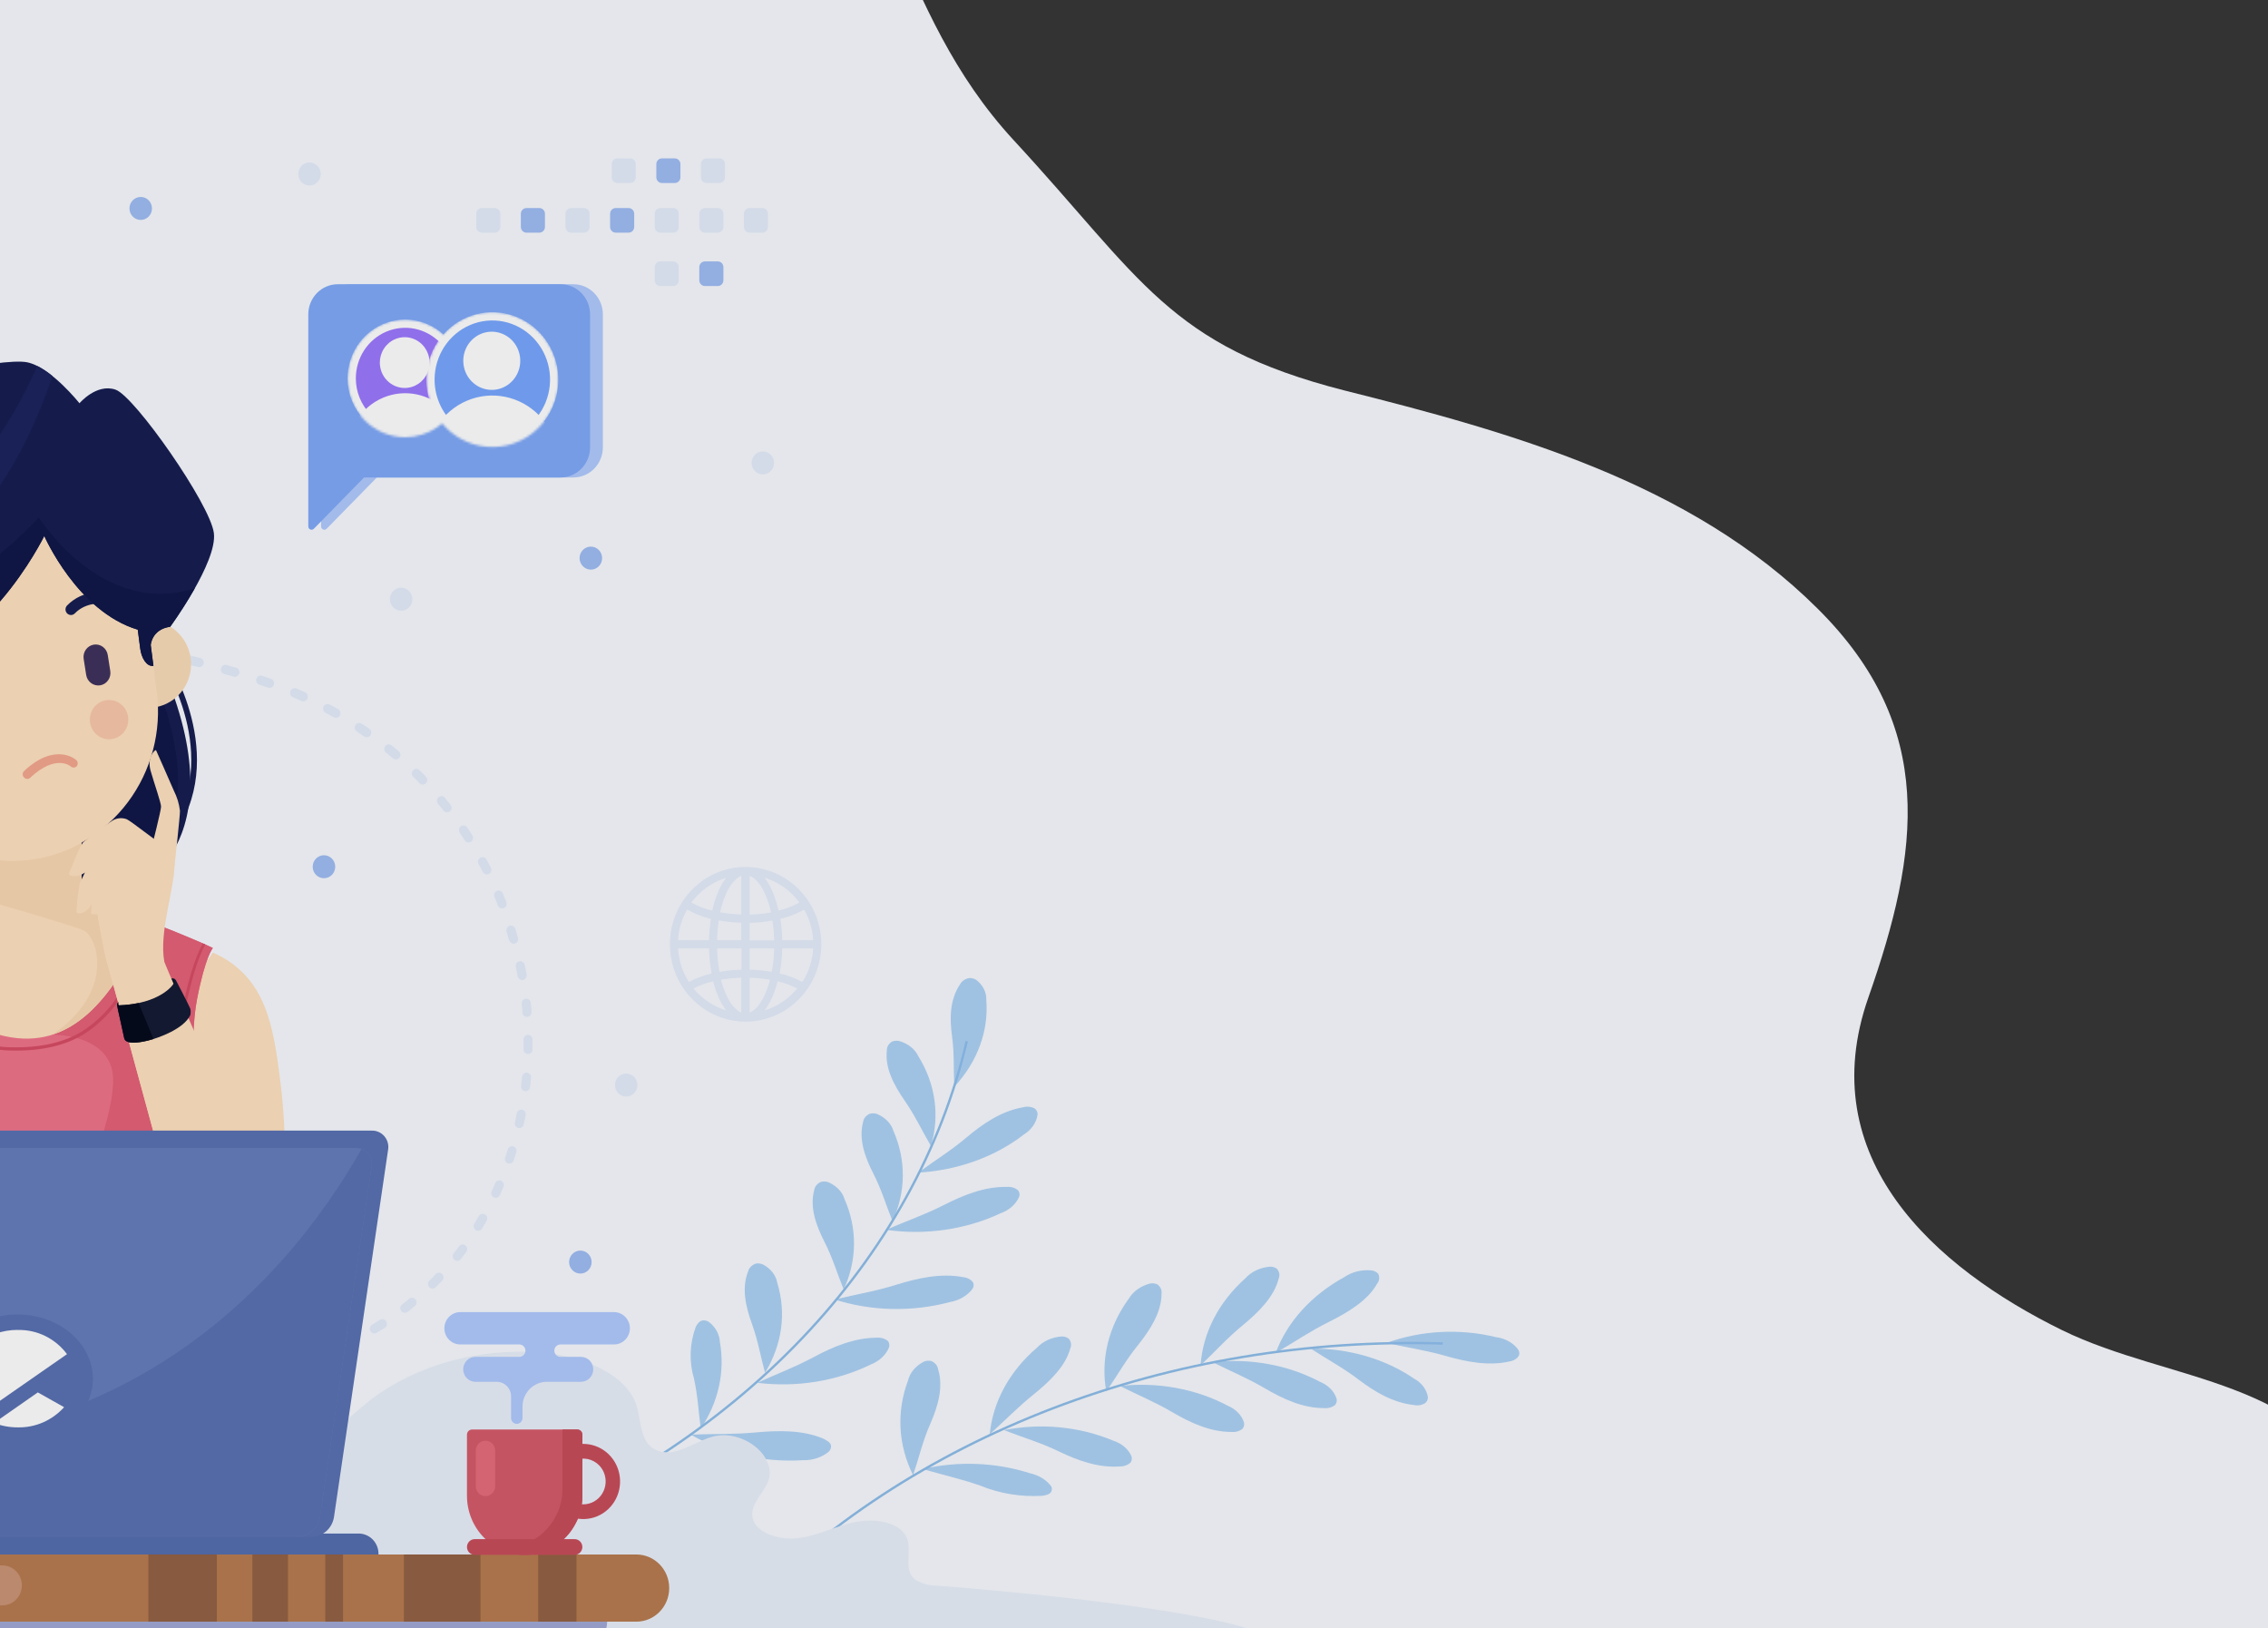 <svg width="960" height="689" viewBox="0 0 960 689" fill="none" xmlns="http://www.w3.org/2000/svg">
<rect x="0" y="0" width="960" height="689" fill="#333333" stroke="none"/>
<g opacity="0.9">
<path d="M-369.131 460.831C-347.966 381.441 -415.309 378.265 -416.828 275.852C-417.436 233.988 -395.461 191.17 -342.65 171.799C-316.725 162.166 -290.852 155.55 -267.762 140.043C-215.103 105.217 -206.904 57.555 -192.777 1.029C-161.232 -123.084 -49.024 -203.084 73.763 -199.909C162.321 -197.58 242.373 -194.616 323.084 -116.179C378.528 -62.247 377.932 3.911 429.072 59.325C483.352 118.021 494.56 146.178 568.891 165.178C639.12 182.803 715.577 203.974 769.35 257.535C819.984 307.762 812.541 360.319 790.869 422.031C766.97 490.041 818.819 536.352 872.846 562.868C918.416 585.15 978.873 583.192 1000.04 636.595C1022.92 694.444 954.872 695.396 891.631 695.396C828.389 695.396 100.953 690.104 -127.962 697.408C-189.584 699.313 -404.518 698.23 -432.266 617.994C-451.203 563.321 -383.967 516.086 -369.131 460.831Z" fill="#F7FAFF"/>
<path opacity="0.7" d="M409.208 440.576C398.449 486.45 374.533 529.567 339.437 566.367C304.34 603.167 259.07 632.593 207.363 652.217" stroke="#5FA3E1" stroke-miterlimit="10"/>
<path opacity="0.7" d="M404.063 459.735C413.753 449.251 418.519 436.257 417.488 423.13C417.555 421.543 417.206 419.964 416.465 418.497C415.725 417.031 414.609 415.711 413.193 414.628C412.347 414.085 411.287 413.815 410.214 413.867C409.356 414.035 408.559 414.367 407.886 414.836C407.214 415.304 406.686 415.896 406.345 416.563C401.935 423.13 401.973 431.06 402.979 438.514C403.985 445.968 403.56 451.647 403.908 459.799" fill="#8CC0F1"/>
<path opacity="0.7" d="M394.042 484.921C397.886 472.116 395.977 458.603 388.664 446.857C387.963 445.384 386.88 444.055 385.491 442.959C384.101 441.864 382.438 441.029 380.616 440.512C379.565 440.285 378.447 440.386 377.482 440.798C376.81 441.236 376.27 441.797 375.908 442.435C375.545 443.074 375.369 443.773 375.393 444.477C374.503 451.932 378.411 459.196 382.899 465.699C387.387 472.201 389.786 477.562 394.042 484.953" fill="#8CC0F1"/>
<path opacity="0.7" d="M377.831 516.642C383.465 504.392 383.589 490.896 378.179 478.577C377.716 477.025 376.846 475.574 375.63 474.325C374.414 473.076 372.881 472.059 371.137 471.345C370.129 471.028 369.012 471.028 368.003 471.345C367.266 471.708 366.641 472.207 366.178 472.801C365.715 473.395 365.426 474.07 365.334 474.771C363.361 482.098 366.146 489.68 369.667 496.595C373.188 503.51 374.697 509.061 377.831 516.833" fill="#8CC0F1"/>
<path opacity="0.7" d="M357.132 545.635C362.814 533.337 362.938 519.778 357.48 507.412C357.01 505.862 356.137 504.413 354.922 503.165C353.707 501.917 352.178 500.899 350.439 500.179C349.43 499.862 348.313 499.862 347.305 500.179C346.566 500.549 345.942 501.054 345.479 501.653C345.016 502.253 344.727 502.931 344.635 503.637C342.662 510.933 345.448 518.546 348.968 525.461C352.489 532.376 353.998 537.927 357.132 545.667" fill="#8CC0F1"/>
<path opacity="0.7" d="M323.82 580.877C331.061 569.109 332.901 555.599 329.004 542.812C328.726 541.232 328.037 539.72 326.982 538.379C325.927 537.038 324.532 535.899 322.891 535.04C321.943 534.623 320.84 534.51 319.796 534.723C319.018 535.022 318.335 535.464 317.798 536.014C317.262 536.564 316.886 537.207 316.701 537.895C313.838 545.001 315.618 552.804 318.249 560.1C320.879 567.395 321.692 572.946 323.82 580.908" fill="#8CC0F1"/>
<path opacity="0.7" d="M296.621 604.509C304.109 593.332 306.948 580.459 304.707 567.84C304.568 564.659 302.932 561.646 300.142 559.434C299.779 559.174 299.354 558.978 298.895 558.858C298.436 558.738 297.952 558.696 297.472 558.736C296.002 558.958 295.112 560.258 294.493 561.496C291.881 568.608 291.627 576.163 293.758 583.383C295.383 590.742 295.537 596.388 296.621 604.509Z" fill="#8CC0F1"/>
<path opacity="0.7" d="M388.664 496.214C405.397 495.222 421.198 489.518 433.389 480.068C435.016 479.046 436.37 477.762 437.368 476.294C438.366 474.827 438.987 473.207 439.193 471.535C439.212 470.643 438.81 469.779 438.071 469.125C437.347 468.71 436.514 468.441 435.64 468.342C434.765 468.243 433.875 468.315 433.041 468.554C423.794 470.171 415.94 475.564 409.208 481.242C402.476 486.92 396.556 490.473 388.664 496.214Z" fill="#8CC0F1"/>
<path opacity="0.7" d="M375.161 520.417C391.697 522.763 408.714 520.319 423.291 513.502C425.178 512.843 426.875 511.867 428.275 510.638C429.674 509.409 430.744 507.953 431.416 506.365C431.706 505.5 431.567 504.576 431.029 503.795C430.453 503.252 429.729 502.828 428.916 502.558C428.102 502.288 427.222 502.18 426.348 502.241C416.869 502.019 407.699 505.73 399.497 509.918C391.295 514.105 384.485 516.262 375.161 520.417Z" fill="#8CC0F1"/>
<path opacity="0.7" d="M353.146 549.854C368.773 554.845 386.025 555.249 401.973 550.996C403.98 550.645 405.877 549.961 407.548 548.984C409.218 548.007 410.626 546.759 411.684 545.318C412.165 544.507 412.248 543.576 411.916 542.717C411.483 542.09 410.875 541.557 410.142 541.16C409.409 540.763 408.572 540.514 407.699 540.433C398.491 538.656 388.586 540.782 379.533 543.605C370.479 546.428 363.244 547.507 353.146 549.949" fill="#8CC0F1"/>
<path opacity="0.7" d="M320.686 585.159C337.267 587.176 354.189 584.43 368.584 577.387C370.411 576.667 372.04 575.649 373.371 574.394C374.701 573.14 375.705 571.675 376.322 570.092C376.58 569.222 376.428 568.304 375.896 567.522C375.295 566.993 374.552 566.586 373.726 566.333C372.9 566.08 372.014 565.987 371.137 566.063C361.658 566.063 352.605 569.87 344.519 574.215C336.432 578.561 329.7 580.972 320.492 585.159" fill="#8CC0F1"/>
<path opacity="0.7" d="M292.598 607.173C306.308 615.104 322.948 618.893 339.683 617.895C341.731 617.964 343.773 617.681 345.679 617.064C347.585 616.447 349.312 615.509 350.748 614.31C351.104 613.977 351.376 613.59 351.548 613.171C351.721 612.752 351.791 612.309 351.754 611.868C351.754 610.44 349.897 609.489 348.311 608.696C339.915 605.143 329.701 605.238 320.067 606.126C310.434 607.015 303.16 606.697 292.598 607.046" fill="#8CC0F1"/>
<path opacity="0.7" d="M610.705 568.506C553.762 566.794 497.139 576.214 445.513 595.987C393.887 615.761 348.74 645.32 313.8 682.225" stroke="#5FA3E1" stroke-miterlimit="10"/>
<path opacity="0.7" d="M586.756 568.315C601.371 562.963 617.839 562.074 633.183 565.81C635.147 566.065 637.016 566.676 638.656 567.598C640.296 568.519 641.664 569.729 642.662 571.139C643.141 571.939 643.224 572.859 642.895 573.708C642.509 574.317 641.961 574.848 641.291 575.26C640.621 575.672 639.847 575.954 639.026 576.087C630.204 578.117 620.803 576.309 612.175 573.835C603.547 571.361 596.699 570.441 587.065 568.315" fill="#8CC0F1"/>
<path opacity="0.7" d="M554.605 570.663C570.623 570.447 586.204 574.949 598.518 583.351C600.137 584.24 601.501 585.407 602.516 586.771C603.532 588.134 604.174 589.662 604.398 591.249C604.439 592.133 604.065 592.996 603.354 593.66C602.69 594.111 601.906 594.426 601.066 594.581C600.225 594.735 599.352 594.724 598.518 594.548C589.464 593.565 581.687 588.807 574.994 583.732C568.301 578.656 562.42 575.611 554.605 570.536" fill="#8CC0F1"/>
<path opacity="0.7" d="M513.245 576.404C529.153 574.622 545.313 577.583 558.783 584.747C560.519 585.464 562.045 586.483 563.254 587.732C564.463 588.98 565.327 590.429 565.786 591.979C565.946 592.862 565.712 593.763 565.128 594.517C564.512 595.013 563.768 595.39 562.952 595.62C562.135 595.851 561.266 595.929 560.408 595.849C551.277 595.849 542.881 591.852 535.453 587.506C528.024 583.16 521.795 580.655 513.245 576.404Z" fill="#8CC0F1"/>
<path opacity="0.7" d="M474.13 586.491C490.038 584.71 506.198 587.67 519.668 594.834C521.39 595.559 522.9 596.58 524.096 597.829C525.291 599.077 526.143 600.523 526.593 602.066C526.754 602.949 526.52 603.85 525.936 604.604C525.319 605.1 524.576 605.477 523.759 605.707C522.943 605.938 522.074 606.016 521.215 605.936C512.085 605.936 503.689 601.939 496.261 597.594C488.832 593.248 482.564 590.742 474.053 586.491" fill="#8CC0F1"/>
<path opacity="0.7" d="M424.762 605.207C440.381 602.052 456.864 603.617 471.19 609.616C472.983 610.194 474.602 611.083 475.938 612.222C477.273 613.361 478.293 614.722 478.928 616.214C479.217 617.072 479.107 617.988 478.618 618.783C478.072 619.334 477.381 619.777 476.598 620.079C475.814 620.381 474.957 620.534 474.091 620.528C464.999 621.226 456.139 618.022 448.208 614.184C440.276 610.345 433.738 608.569 424.723 605.08" fill="#8CC0F1"/>
<path opacity="0.7" d="M390.599 621.606C405.565 618.154 421.495 618.789 435.982 623.415C439.726 624.243 442.939 626.219 444.958 628.934C445.147 629.295 445.245 629.683 445.245 630.076C445.245 630.469 445.147 630.857 444.958 631.218C444.378 632.36 442.637 632.772 441.089 632.962C432.056 633.481 423.02 631.99 414.935 628.648C406.539 625.73 399.846 624.334 390.483 621.606" fill="#8CC0F1"/>
<path opacity="0.7" d="M539.98 572.439C544.89 559.298 555.198 547.955 569.152 540.338C570.747 539.244 572.604 538.436 574.603 537.966C576.602 537.496 578.699 537.375 580.759 537.61C581.823 537.797 582.763 538.307 583.39 539.037C583.723 539.704 583.856 540.428 583.775 541.146C583.694 541.864 583.403 542.555 582.925 543.161C579.056 550.203 570.777 555.246 562.497 559.37C554.218 563.494 548.685 567.427 540.096 572.439" fill="#8CC0F1"/>
<path opacity="0.7" d="M508.176 577.768C509.111 564.039 515.825 551.001 527.173 540.877C528.388 539.52 529.934 538.386 531.712 537.545C533.491 536.704 535.463 536.175 537.503 535.992C538.047 535.97 538.59 536.038 539.102 536.19C539.613 536.343 540.083 536.577 540.482 536.88C540.995 537.464 541.333 538.139 541.467 538.85C541.602 539.561 541.53 540.288 541.256 540.972C539.399 548.585 532.938 555.088 526.129 560.702C519.319 566.317 515.063 571.202 508.176 577.768Z" fill="#8CC0F1"/>
<path opacity="0.7" d="M468.249 588.743C465.83 575.138 469.22 561.265 477.844 549.473C478.732 547.975 479.983 546.64 481.519 545.549C483.055 544.459 484.845 543.635 486.781 543.129C487.847 542.93 488.965 543.066 489.915 543.51C490.561 544.001 491.055 544.611 491.358 545.289C491.661 545.967 491.763 546.694 491.656 547.411C491.656 555.183 486.975 562.606 481.674 569.203C476.374 575.801 473.395 581.321 468.249 588.87" fill="#8CC0F1"/>
<path opacity="0.7" d="M418.958 606.761C420.295 593.049 427.376 580.138 439 570.218C440.245 568.882 441.818 567.773 443.617 566.965C445.416 566.156 447.402 565.665 449.446 565.524C450.539 565.52 451.592 565.86 452.386 566.475C452.889 567.064 453.211 567.743 453.325 568.456C453.44 569.168 453.343 569.892 453.044 570.567C450.993 578.149 444.378 584.525 437.568 590.012C430.759 595.5 426.193 600.322 419.113 606.761" fill="#8CC0F1"/>
<path opacity="0.7" d="M386.497 624.239C380.155 611.512 379.389 597.377 384.33 584.239C384.714 582.588 385.51 581.02 386.668 579.633C387.827 578.247 389.323 577.071 391.062 576.182C391.544 575.97 392.073 575.838 392.617 575.795C393.162 575.751 393.712 575.797 394.235 575.928C395.007 576.271 395.667 576.761 396.159 577.357C396.65 577.954 396.959 578.639 397.059 579.354C399.419 586.872 397.059 595.024 393.77 602.51C390.482 609.996 389.282 615.896 386.497 624.239Z" fill="#8CC0F1"/>
<path d="M84.737 699.236C236.653 695.56 374.723 697.251 526.729 699.236C530.82 699.236 536.395 700.192 538.598 697.361C546.556 686.995 467.923 676.518 396.528 670.967C393.293 670.95 390.148 670.101 387.536 668.541C381.916 664.351 386.367 656.447 383.804 650.602C380.882 644.059 370.317 642.331 361.954 644.059C353.592 645.787 346.308 649.794 337.901 650.86C329.494 651.926 318.973 648.323 318.434 641.376C317.984 636.266 322.93 632.075 324.998 627.223C329.494 616.563 314.522 604.395 301.529 607.961C293.706 610.13 286.333 616.526 278.69 613.953C271.047 611.38 271.542 602.373 269.698 595.573C265.832 581.457 246.589 573.737 228.965 572.304C215.94 571.307 202.803 572.563 190.41 575.989C178.017 579.415 166.644 584.935 157.031 592.191C133.112 611.114 115.368 634.632 105.418 660.601C100.323 674.074 93.386 687.035 84.737 699.236Z" fill="#E9F0FB"/>
<path fill-rule="evenodd" clip-rule="evenodd" d="M-90.017 128.949C-89.635 128.604 -89.403 128.117 -89.373 127.597C-89.342 127.076 -89.516 126.565 -89.854 126.175C-90.193 125.785 -90.67 125.548 -91.179 125.517C-91.689 125.486 -92.19 125.663 -92.572 126.009C-93.55 126.896 -94.51 127.858 -95.453 128.709C-95.756 128.994 -95.961 129.371 -96.036 129.785C-96.111 130.198 -96.053 130.626 -95.869 131.003C-95.736 131.28 -95.541 131.521 -95.299 131.707C-95.058 131.894 -94.777 132.02 -94.48 132.076C-94.182 132.131 -93.876 132.115 -93.585 132.028C-93.295 131.942 -93.029 131.787 -92.808 131.576C-91.902 130.688 -90.996 129.726 -90.017 128.949ZM84.53 579.675C84.051 579.733 83.61 579.971 83.293 580.343C82.977 580.715 82.808 581.194 82.819 581.687C82.83 582.18 83.021 582.65 83.355 583.007C83.688 583.363 84.139 583.58 84.621 583.615H86.215H88.226H88.516C88.949 583.623 89.372 583.482 89.717 583.214C90.061 582.946 90.307 582.568 90.414 582.139C90.521 581.711 90.483 581.258 90.306 580.854C90.13 580.451 89.824 580.12 89.44 579.916C89.111 579.717 88.735 579.615 88.353 579.62H86.143L84.53 579.675ZM99.767 578.824C99.29 578.919 98.866 579.193 98.577 579.592C98.289 579.992 98.158 580.487 98.21 580.98C98.263 581.474 98.495 581.929 98.86 582.256C99.226 582.583 99.698 582.757 100.184 582.746L101.996 582.561L104.116 582.302C104.501 582.254 104.863 582.087 105.154 581.825C105.445 581.562 105.652 581.216 105.746 580.831C105.84 580.446 105.818 580.042 105.682 579.67C105.546 579.299 105.303 578.978 104.985 578.75C104.586 578.461 104.094 578.336 103.608 578.399L101.579 578.639L99.767 578.824ZM114.878 576.568C114.574 576.63 114.29 576.764 114.047 576.961C113.805 577.157 113.611 577.409 113.483 577.696C113.344 578.027 113.297 578.39 113.346 578.746C113.394 579.102 113.537 579.438 113.759 579.718C113.981 579.998 114.273 580.21 114.604 580.333C114.935 580.456 115.293 580.484 115.639 580.415L116.69 580.267L118.501 579.879L119.389 579.675C119.77 579.565 120.109 579.339 120.36 579.027C120.611 578.714 120.763 578.331 120.794 577.928C120.826 577.526 120.736 577.123 120.537 576.774C120.337 576.424 120.038 576.146 119.679 575.976C119.306 575.865 118.91 575.865 118.538 575.976L117.686 576.161L115.874 576.531L114.878 576.568ZM129.644 572.868C129.373 572.916 129.116 573.023 128.889 573.181C128.663 573.339 128.472 573.545 128.33 573.784C128.187 574.024 128.097 574.292 128.065 574.57C128.033 574.849 128.06 575.131 128.143 575.398C128.227 575.665 128.366 575.91 128.55 576.118C128.734 576.325 128.96 576.49 129.212 576.601C129.465 576.712 129.737 576.766 130.011 576.76C130.286 576.755 130.556 576.689 130.803 576.568L132.361 576.068L134.028 575.513L134.536 575.347C134.832 575.24 135.099 575.061 135.313 574.826C135.528 574.591 135.684 574.306 135.768 573.997C135.855 573.651 135.849 573.288 135.75 572.946C135.652 572.604 135.465 572.295 135.209 572.052C134.952 571.81 134.637 571.642 134.295 571.568C133.953 571.493 133.598 571.514 133.267 571.629L132.814 571.777L131.202 572.313L129.644 572.813V572.868ZM143.921 567.523C143.59 567.67 143.308 567.909 143.106 568.214C142.904 568.518 142.79 568.875 142.779 569.243C142.768 569.577 142.841 569.908 142.99 570.205C143.14 570.502 143.361 570.755 143.633 570.941C143.906 571.126 144.22 571.237 144.546 571.264C144.872 571.29 145.199 571.232 145.497 571.093L146.783 570.519L148.323 569.816L149.048 569.465C149.406 569.269 149.695 568.963 149.873 568.591C150.052 568.218 150.111 567.798 150.043 567.389C149.975 566.98 149.783 566.604 149.494 566.312C149.205 566.021 148.833 565.83 148.432 565.766C148.077 565.722 147.718 565.786 147.399 565.951L146.711 566.265L145.225 566.949L143.921 567.541V567.523ZM157.509 560.55C157.121 560.771 156.819 561.121 156.653 561.543C156.488 561.964 156.47 562.431 156.601 562.864C156.733 563.298 157.007 563.672 157.376 563.924C157.746 564.176 158.19 564.291 158.632 564.249C158.927 564.221 159.212 564.127 159.466 563.971L160.027 563.639L161.423 562.788L162.8 561.937C163.193 561.715 163.499 561.361 163.665 560.935C163.831 560.509 163.847 560.037 163.71 559.6C163.573 559.163 163.292 558.789 162.914 558.54C162.537 558.291 162.086 558.184 161.64 558.237C161.33 558.258 161.031 558.36 160.77 558.533L159.43 559.366L158.089 560.18L157.509 560.531V560.55ZM170.192 551.986C169.835 552.263 169.586 552.66 169.486 553.106C169.385 553.552 169.441 554.02 169.643 554.428C169.846 554.836 170.181 555.16 170.593 555.342C171.004 555.524 171.464 555.554 171.895 555.426C172.128 555.359 172.348 555.253 172.547 555.112L173.38 554.446L174.63 553.465L175.627 552.652C175.921 552.406 176.138 552.077 176.25 551.707C176.363 551.336 176.366 550.94 176.26 550.568C176.154 550.195 175.943 549.863 175.653 549.612C175.363 549.361 175.008 549.202 174.63 549.156C174.118 549.105 173.605 549.257 173.199 549.581L172.239 550.358L171.025 551.338L170.192 551.986ZM181.715 541.905C181.535 542.087 181.392 542.304 181.295 542.542C181.197 542.781 181.146 543.036 181.145 543.295C181.144 543.553 181.194 543.81 181.29 544.049C181.386 544.288 181.527 544.505 181.706 544.689C181.884 544.872 182.096 545.018 182.33 545.118C182.563 545.217 182.814 545.269 183.067 545.27C183.32 545.271 183.571 545.221 183.805 545.123C184.04 545.024 184.253 544.88 184.432 544.698L185.211 543.921L186.316 542.793L187.186 541.887C187.396 541.679 187.553 541.422 187.645 541.139C187.736 540.855 187.759 540.553 187.712 540.259C187.667 539.89 187.52 539.542 187.289 539.255C187.059 538.968 186.752 538.754 186.407 538.638C186.062 538.522 185.691 538.508 185.338 538.599C184.985 538.689 184.665 538.88 184.414 539.149L183.563 540.037L182.494 541.128L181.715 541.905ZM191.951 530.437C191.673 530.85 191.558 531.355 191.63 531.851C191.702 532.347 191.956 532.796 192.34 533.108C192.724 533.421 193.21 533.573 193.699 533.533C194.189 533.494 194.645 533.267 194.977 532.897L195.538 532.176L196.499 530.936L197.387 529.753C197.602 529.458 197.733 529.108 197.764 528.742C197.796 528.376 197.727 528.008 197.565 527.68C197.403 527.351 197.155 527.075 196.848 526.883C196.542 526.69 196.188 526.589 195.828 526.59C195.534 526.597 195.245 526.67 194.982 526.804C194.719 526.938 194.488 527.13 194.306 527.367L193.437 528.532L192.513 529.734L191.951 530.437ZM200.775 517.804C200.574 518.126 200.47 518.502 200.476 518.884C200.481 519.266 200.596 519.638 200.806 519.954C201.015 520.27 201.311 520.517 201.656 520.664C202.002 520.811 202.382 520.852 202.749 520.782C203.017 520.732 203.271 520.625 203.495 520.469C203.72 520.313 203.91 520.111 204.054 519.876L204.362 519.376L205.159 518.044L206.083 516.454C206.288 516.004 206.319 515.493 206.172 515.02C206.025 514.548 205.71 514.149 205.289 513.903C204.867 513.657 204.371 513.581 203.897 513.69C203.424 513.799 203.008 514.086 202.731 514.493L201.862 515.991L201.083 517.286L200.775 517.804ZM208.022 504.19C207.848 504.656 207.852 505.172 208.035 505.635C208.217 506.098 208.564 506.473 209.006 506.686C209.448 506.898 209.953 506.933 210.418 506.782C210.884 506.632 211.277 506.307 211.518 505.874L212.261 504.227L212.895 502.803L213.149 502.23C213.32 501.823 213.352 501.369 213.24 500.941C213.128 500.514 212.879 500.137 212.533 499.87C212.186 499.604 211.763 499.464 211.329 499.473C210.896 499.481 210.478 499.638 210.141 499.918C209.91 500.121 209.725 500.374 209.598 500.658L209.362 501.212L208.765 502.6L208.022 504.19ZM213.765 489.819C213.638 490.224 213.642 490.66 213.777 491.063C213.912 491.466 214.17 491.813 214.514 492.054C214.858 492.295 215.269 492.417 215.685 492.4C216.102 492.384 216.502 492.231 216.827 491.964C217.099 491.727 217.306 491.421 217.425 491.076L217.878 489.689L218.349 488.209L218.639 487.284C218.711 486.82 218.617 486.345 218.375 485.946C218.133 485.546 217.758 485.248 217.319 485.107C216.88 484.966 216.406 484.991 215.983 485.176C215.56 485.362 215.217 485.697 215.015 486.119L214.743 487.007L214.272 488.45L213.819 489.819H213.765ZM217.932 474.873C217.822 475.3 217.854 475.753 218.025 476.159C218.195 476.565 218.494 476.901 218.873 477.114C219.252 477.326 219.69 477.403 220.117 477.333C220.544 477.262 220.936 477.047 221.23 476.723C221.47 476.467 221.634 476.146 221.701 475.798L221.954 474.651L222.28 473.116L222.516 471.914C222.607 471.483 222.553 471.033 222.362 470.638C222.172 470.242 221.857 469.923 221.467 469.733C221.078 469.543 220.637 469.492 220.216 469.589C219.795 469.686 219.418 469.925 219.146 470.268C218.934 470.514 218.79 470.815 218.729 471.137L218.494 472.302L218.186 473.8L217.932 474.947V474.873ZM220.541 459.558C220.481 460.076 220.625 460.596 220.941 461.006C221.257 461.415 221.719 461.679 222.226 461.741C222.733 461.802 223.243 461.655 223.644 461.333C224.045 461.01 224.304 460.538 224.364 460.02L224.491 459.022L224.654 457.449L224.781 456.062C224.824 455.646 224.735 455.227 224.528 454.866C224.321 454.504 224.006 454.22 223.63 454.055C223.253 453.89 222.835 453.852 222.435 453.947C222.036 454.041 221.677 454.264 221.411 454.582C221.149 454.896 220.985 455.283 220.94 455.692L220.813 457.043L220.65 458.578L220.541 459.558ZM221.592 444.058C221.592 444.578 221.794 445.077 222.155 445.444C222.515 445.812 223.003 446.019 223.512 446.019C224.022 446.019 224.51 445.812 224.87 445.444C225.231 445.077 225.433 444.578 225.433 444.058V440.081C225.459 439.806 225.429 439.529 225.344 439.267C225.258 439.005 225.121 438.764 224.939 438.56C224.757 438.355 224.536 438.192 224.288 438.08C224.041 437.969 223.774 437.911 223.503 437.911C223.233 437.911 222.966 437.969 222.719 438.08C222.471 438.192 222.25 438.355 222.068 438.56C221.886 438.764 221.748 439.005 221.663 439.267C221.578 439.529 221.548 439.806 221.574 440.081V443.984L221.592 444.058ZM221.103 428.521C221.148 429.041 221.395 429.521 221.787 429.856C222.179 430.19 222.686 430.352 223.195 430.306C223.705 430.259 224.175 430.008 224.503 429.607C224.831 429.207 224.989 428.689 224.944 428.169V427.226L224.799 425.617L224.654 424.211C224.561 423.724 224.293 423.29 223.901 422.996C223.51 422.702 223.025 422.568 222.542 422.621C222.059 422.675 221.613 422.912 221.293 423.285C220.973 423.658 220.801 424.14 220.813 424.636L220.958 426.005L221.103 427.559V428.521ZM219.11 413.095C219.165 413.404 219.292 413.695 219.481 413.943C219.671 414.192 219.916 414.389 220.197 414.519C220.518 414.672 220.873 414.731 221.225 414.691C221.577 414.651 221.911 414.512 222.19 414.29C222.469 414.068 222.683 413.771 222.808 413.433C222.933 413.095 222.963 412.728 222.896 412.373L222.697 411.263L222.389 409.691L222.154 408.47C222.12 408.2 222.032 407.94 221.895 407.706C221.758 407.471 221.575 407.269 221.358 407.11C221.141 406.952 220.894 406.841 220.633 406.784C220.371 406.728 220.101 406.727 219.84 406.782C219.578 406.837 219.331 406.946 219.113 407.103C218.894 407.261 218.71 407.462 218.572 407.695C218.434 407.929 218.344 408.189 218.309 408.459C218.274 408.729 218.293 409.004 218.367 409.266L218.621 410.45L218.911 412.003L219.11 413.095ZM215.631 397.964C215.75 398.364 215.988 398.715 216.314 398.967C216.639 399.22 217.034 399.361 217.443 399.37C217.741 399.366 218.034 399.291 218.299 399.152C218.564 399.012 218.794 398.811 218.97 398.566C219.145 398.32 219.263 398.035 219.312 397.735C219.362 397.435 219.342 397.127 219.255 396.836L218.874 395.504L218.421 393.932L218.131 393.026C218.003 392.602 217.738 392.236 217.38 391.986C217.021 391.736 216.59 391.618 216.157 391.65C215.724 391.682 215.315 391.863 214.996 392.163C214.676 392.463 214.466 392.865 214.399 393.303C214.317 393.606 214.317 393.925 214.399 394.228L214.653 395.097L215.106 396.614L215.486 397.964H215.631ZM210.703 383.167C210.797 383.41 210.937 383.632 211.115 383.819C211.293 384.007 211.505 384.157 211.74 384.261C211.975 384.365 212.227 384.421 212.483 384.425C212.739 384.429 212.993 384.382 213.231 384.286C213.469 384.19 213.686 384.047 213.869 383.866C214.053 383.684 214.2 383.467 214.302 383.228C214.404 382.988 214.458 382.73 214.463 382.469C214.467 382.208 214.421 381.949 214.327 381.706L213.638 379.986L213.022 378.469L212.823 378.025C212.619 377.547 212.237 377.171 211.761 376.98C211.285 376.789 210.755 376.799 210.286 377.008C209.818 377.216 209.45 377.606 209.263 378.092C209.076 378.577 209.086 379.119 209.29 379.597L209.471 380.004L210.069 381.484L210.739 383.167H210.703ZM204.38 369.036C204.59 369.413 204.916 369.709 205.307 369.879C205.698 370.048 206.133 370.082 206.544 369.975C206.956 369.868 207.322 369.626 207.586 369.285C207.849 368.945 207.996 368.526 208.004 368.092C207.987 367.783 207.907 367.48 207.768 367.204L207.406 366.483L206.645 365.003L205.938 363.69C205.726 363.309 205.395 363.011 204.999 362.842C204.603 362.673 204.162 362.644 203.748 362.758C203.333 362.872 202.967 363.124 202.708 363.473C202.449 363.823 202.31 364.25 202.315 364.689C202.321 365.008 202.408 365.321 202.568 365.595L203.239 366.89L204 368.314L204.362 369.036H204.38ZM196.698 355.626C196.897 355.922 197.17 356.159 197.488 356.312C197.807 356.465 198.159 356.528 198.51 356.495C198.843 356.46 199.161 356.338 199.434 356.141C199.707 355.943 199.925 355.677 200.067 355.368C200.209 355.059 200.271 354.717 200.246 354.377C200.22 354.036 200.109 353.708 199.923 353.424L199.035 352.074L198.111 350.668L197.749 350.132C197.533 349.811 197.228 349.563 196.872 349.421C196.517 349.279 196.128 349.25 195.756 349.337C195.445 349.405 195.156 349.551 194.915 349.762C194.673 349.973 194.486 350.242 194.371 350.544C194.256 350.846 194.217 351.173 194.256 351.495C194.295 351.817 194.412 352.124 194.596 352.389L194.922 352.888L195.828 354.257L196.716 355.626H196.698ZM187.73 343.048C188.002 343.384 188.374 343.619 188.791 343.716C189.207 343.814 189.643 343.769 190.031 343.587C190.419 343.406 190.738 343.099 190.938 342.714C191.137 342.329 191.207 341.887 191.136 341.457C191.072 341.125 190.929 340.813 190.719 340.551L190.085 339.737L188.998 338.424L188.237 337.48C187.892 337.125 187.428 336.915 186.938 336.895C186.448 336.875 185.969 337.045 185.597 337.371C185.225 337.696 184.987 338.154 184.933 338.652C184.878 339.149 185.01 339.649 185.302 340.051L186.045 340.939L187.096 342.234L187.73 343.048ZM177.584 331.45C177.883 331.747 178.268 331.938 178.682 331.993C179.096 332.049 179.516 331.966 179.88 331.759C180.244 331.551 180.533 331.229 180.704 330.84C180.874 330.451 180.917 330.017 180.827 329.601C180.745 329.246 180.562 328.925 180.301 328.676L179.812 328.14L178.58 326.9L177.529 325.864C177.228 325.584 176.847 325.408 176.441 325.361C176.035 325.314 175.626 325.399 175.27 325.604C174.915 325.809 174.632 326.124 174.462 326.503C174.291 326.881 174.243 327.305 174.322 327.714C174.413 328.08 174.601 328.413 174.866 328.676L175.881 329.675L177.076 330.896L177.584 331.413V331.45ZM166.351 320.944C166.646 321.189 167.005 321.339 167.383 321.377C167.761 321.414 168.142 321.338 168.477 321.156C168.813 320.975 169.089 320.697 169.272 320.357C169.454 320.017 169.535 319.629 169.503 319.243C169.449 318.716 169.195 318.231 168.797 317.892L168.217 317.393L166.84 316.265L165.771 315.395C165.37 315.072 164.859 314.924 164.351 314.985C163.843 315.045 163.379 315.309 163.062 315.719C162.745 316.129 162.6 316.65 162.66 317.169C162.719 317.687 162.978 318.161 163.379 318.484L164.43 319.335L165.753 320.445L166.351 320.944ZM154.175 311.604C154.505 311.839 154.897 311.966 155.299 311.966C155.701 311.966 156.093 311.839 156.422 311.604C156.667 311.414 156.863 311.167 156.995 310.883C157.126 310.6 157.19 310.288 157.179 309.975C157.168 309.661 157.084 309.355 156.934 309.082C156.783 308.808 156.57 308.576 156.313 308.404L155.281 307.682L153.759 306.665L153.07 306.203C152.716 305.981 152.301 305.882 151.887 305.92C151.473 305.958 151.082 306.13 150.772 306.412C150.461 306.694 150.247 307.07 150.162 307.485C150.077 307.901 150.125 308.333 150.298 308.718C150.44 309.051 150.681 309.329 150.987 309.513L151.657 309.957L153.143 310.956L154.175 311.678V311.604ZM141.167 303.447C141.389 303.596 141.64 303.696 141.903 303.742C142.166 303.787 142.435 303.775 142.693 303.709C142.951 303.642 143.193 303.521 143.403 303.354C143.613 303.186 143.787 302.976 143.913 302.737C144.039 302.497 144.115 302.233 144.136 301.962C144.157 301.691 144.122 301.418 144.035 301.161C143.947 300.905 143.807 300.669 143.626 300.47C143.444 300.272 143.223 300.113 142.979 300.006L142.616 299.803L140.967 298.878L139.536 298.12C139.178 297.926 138.769 297.852 138.368 297.91C137.967 297.968 137.594 298.154 137.302 298.441C137.011 298.728 136.816 299.103 136.745 299.51C136.674 299.917 136.732 300.337 136.909 300.709C137.081 301.103 137.382 301.424 137.761 301.615L139.138 302.355L140.75 303.243L141.112 303.447H141.167ZM127.56 296.621C127.798 296.726 128.054 296.781 128.313 296.785C128.572 296.788 128.829 296.74 129.07 296.642C129.31 296.544 129.529 296.399 129.715 296.214C129.901 296.03 130.049 295.81 130.151 295.567C130.253 295.324 130.308 295.063 130.311 294.799C130.315 294.534 130.267 294.272 130.171 294.026C130.075 293.781 129.933 293.557 129.752 293.367C129.572 293.178 129.356 293.026 129.118 292.922L127.307 292.108L125.495 291.35C125.014 291.149 124.475 291.151 123.996 291.355C123.517 291.56 123.137 291.951 122.94 292.441C122.743 292.932 122.745 293.482 122.946 293.971C123.146 294.46 123.529 294.848 124.009 295.049L125.712 295.77L127.524 296.584L127.56 296.621ZM113.356 290.924C113.598 291.028 113.858 291.079 114.121 291.076C114.383 291.073 114.642 291.014 114.882 290.905C115.122 290.795 115.337 290.637 115.514 290.439C115.691 290.241 115.827 290.008 115.912 289.755C115.998 289.502 116.032 289.233 116.012 288.966C115.992 288.699 115.918 288.438 115.796 288.201C115.673 287.964 115.505 287.755 115.3 287.587C115.095 287.419 114.859 287.296 114.606 287.225L114.334 287.114L110.928 285.949C110.567 285.834 110.181 285.83 109.817 285.936C109.453 286.043 109.128 286.256 108.881 286.549C108.635 286.842 108.478 287.202 108.429 287.585C108.381 287.968 108.443 288.357 108.609 288.705C108.716 288.943 108.872 289.155 109.065 289.327C109.259 289.5 109.486 289.628 109.732 289.704L113.084 290.85H113.356V290.924ZM98.572 286.171C98.824 286.302 99.101 286.374 99.383 286.383C99.666 286.392 99.947 286.337 100.206 286.223C100.466 286.108 100.697 285.936 100.884 285.719C101.071 285.503 101.209 285.247 101.287 284.97C101.366 284.692 101.384 284.401 101.34 284.116C101.295 283.831 101.19 283.559 101.031 283.321C100.872 283.082 100.663 282.882 100.42 282.735C100.176 282.589 99.904 282.498 99.623 282.471L95.89 281.399C95.649 281.325 95.396 281.304 95.146 281.335C94.897 281.367 94.657 281.452 94.441 281.584C94.107 281.773 93.836 282.061 93.662 282.408C93.489 282.756 93.421 283.149 93.468 283.537C93.515 283.924 93.674 284.288 93.924 284.583C94.175 284.878 94.506 285.089 94.876 285.19L98.499 286.245L98.572 286.171ZM83.733 282.212C84.16 282.356 84.623 282.343 85.04 282.175C85.459 282.006 85.806 281.694 86.021 281.291C86.237 280.888 86.307 280.421 86.22 279.971C86.133 279.521 85.894 279.116 85.545 278.828C85.31 278.607 85.023 278.454 84.712 278.384C83.498 278.162 82.157 277.773 80.943 277.477C80.561 277.389 80.162 277.422 79.798 277.57C79.434 277.718 79.123 277.976 78.905 278.308C78.688 278.64 78.573 279.032 78.578 279.432C78.583 279.832 78.706 280.221 78.932 280.548C79.209 280.938 79.614 281.213 80.073 281.325C81.287 281.602 82.628 281.991 83.824 282.212H83.733ZM68.731 278.865C69.197 278.912 69.663 278.784 70.043 278.506C70.422 278.227 70.689 277.817 70.794 277.352C70.898 276.886 70.833 276.398 70.61 275.979C70.387 275.559 70.022 275.237 69.583 275.073L65.778 274.333C65.361 274.248 64.927 274.308 64.546 274.502C64.165 274.696 63.858 275.014 63.673 275.406C63.489 275.798 63.437 276.241 63.526 276.666C63.615 277.092 63.84 277.474 64.166 277.755C64.422 277.975 64.727 278.127 65.054 278.199L68.84 278.939L68.731 278.865ZM53.603 276.072C54.01 276.134 54.426 276.063 54.79 275.868C55.155 275.673 55.449 275.365 55.631 274.988C55.812 274.611 55.872 274.185 55.8 273.771C55.729 273.357 55.531 272.978 55.234 272.687C54.961 272.418 54.612 272.243 54.237 272.187L50.414 271.558C49.934 271.379 49.403 271.402 48.94 271.623C48.476 271.843 48.117 272.242 47.941 272.733C47.766 273.224 47.788 273.765 48.004 274.239C48.22 274.712 48.611 275.079 49.092 275.258C49.309 275.407 49.557 275.502 49.816 275.535L53.603 276.164V276.072ZM38.402 273.741C38.78 273.798 39.166 273.74 39.511 273.572C39.855 273.404 40.144 273.136 40.338 272.8C40.532 272.465 40.625 272.078 40.602 271.688C40.58 271.299 40.445 270.925 40.214 270.615C40.066 270.4 39.875 270.219 39.653 270.085C39.431 269.951 39.184 269.867 38.928 269.838L35.105 269.32C34.682 269.26 34.252 269.345 33.882 269.562C33.513 269.778 33.224 270.115 33.062 270.517C32.9 270.92 32.874 271.367 32.988 271.786C33.102 272.206 33.349 272.575 33.691 272.835C33.953 273.047 34.266 273.181 34.597 273.223L38.42 273.741H38.402ZM23.129 271.891C23.392 271.944 23.663 271.94 23.925 271.879C24.187 271.819 24.433 271.704 24.649 271.542C24.865 271.379 25.046 271.173 25.18 270.935C25.313 270.698 25.397 270.434 25.426 270.162C25.455 269.89 25.428 269.614 25.348 269.353C25.267 269.092 25.134 268.851 24.957 268.645C24.78 268.439 24.564 268.272 24.321 268.156C24.078 268.04 23.814 267.977 23.546 267.97L19.704 267.563C19.297 267.526 18.889 267.622 18.539 267.836C18.188 268.051 17.912 268.373 17.752 268.756C17.591 269.14 17.553 269.566 17.643 269.972C17.734 270.379 17.948 270.747 18.255 271.022C18.55 271.281 18.918 271.437 19.306 271.466L23.129 271.891ZM7.819 270.356C8.23 270.39 8.641 270.29 8.992 270.069C9.343 269.849 9.616 269.52 9.772 269.13C9.927 268.74 9.957 268.31 9.857 267.902C9.757 267.494 9.532 267.129 9.214 266.86C8.91 266.621 8.546 266.473 8.163 266.435L4.304 266.102C4.052 266.08 3.798 266.109 3.557 266.187C3.316 266.266 3.092 266.392 2.899 266.558C2.705 266.725 2.546 266.929 2.429 267.158C2.313 267.388 2.242 267.639 2.221 267.896C2.199 268.154 2.228 268.413 2.305 268.659C2.381 268.905 2.505 269.134 2.668 269.331C2.831 269.529 3.031 269.692 3.256 269.81C3.481 269.929 3.726 270.001 3.978 270.023L7.819 270.356ZM-7.599 268.95C-7.111 268.968 -6.635 268.797 -6.265 268.471C-5.896 268.146 -5.66 267.69 -5.605 267.195C-5.55 266.7 -5.68 266.202 -5.969 265.8C-6.258 265.399 -6.685 265.123 -7.164 265.029L-10.987 264.604C-11.333 264.563 -11.683 264.616 -12.001 264.759C-12.32 264.903 -12.595 265.13 -12.799 265.418C-12.988 265.698 -13.104 266.023 -13.134 266.362C-13.165 266.701 -13.109 267.042 -12.972 267.353C-12.835 267.663 -12.623 267.933 -12.354 268.135C-12.086 268.337 -11.771 268.465 -11.44 268.506L-7.599 268.95ZM-22.818 266.916C-22.471 266.938 -22.124 266.864 -21.814 266.701C-21.504 266.539 -21.243 266.295 -21.058 265.994C-20.872 265.693 -20.77 265.347 -20.761 264.992C-20.752 264.636 -20.837 264.285 -21.006 263.975C-21.146 263.717 -21.343 263.497 -21.583 263.333C-21.822 263.169 -22.097 263.065 -22.383 263.031L-26.152 262.403C-26.4 262.358 -26.655 262.363 -26.902 262.419C-27.148 262.474 -27.382 262.579 -27.589 262.727C-27.796 262.874 -27.972 263.062 -28.108 263.28C-28.244 263.497 -28.336 263.739 -28.38 263.993C-28.424 264.247 -28.419 264.507 -28.364 264.759C-28.31 265.011 -28.207 265.249 -28.063 265.46C-27.918 265.672 -27.734 265.852 -27.521 265.99C-27.308 266.129 -27.071 266.223 -26.822 266.268C-25.554 266.509 -24.267 266.712 -22.981 266.916H-22.818ZM-38.182 263.975C-37.795 264.038 -37.398 263.979 -37.044 263.807C-36.69 263.635 -36.395 263.357 -36.199 263.011C-36.002 262.664 -35.914 262.265 -35.944 261.866C-35.975 261.466 -36.123 261.086 -36.37 260.775C-36.647 260.444 -37.023 260.216 -37.439 260.127L-41.172 259.258C-41.542 259.166 -41.931 259.189 -42.289 259.324C-42.647 259.459 -42.957 259.699 -43.181 260.014C-43.404 260.33 -43.53 260.706 -43.544 261.095C-43.557 261.484 -43.456 261.869 -43.255 262.199C-42.986 262.643 -42.556 262.962 -42.059 263.087L-38.255 263.975H-38.182ZM-53.274 260.017C-52.88 260.143 -52.457 260.136 -52.067 259.997C-51.677 259.859 -51.342 259.596 -51.11 259.247C-50.878 258.898 -50.763 258.482 -50.78 258.061C-50.798 257.64 -50.948 257.236 -51.209 256.909C-51.46 256.598 -51.793 256.367 -52.169 256.243C-53.383 255.892 -54.597 255.503 -55.793 255.115C-56.038 254.999 -56.305 254.937 -56.576 254.934C-56.847 254.93 -57.115 254.986 -57.364 255.096C-57.612 255.206 -57.835 255.368 -58.017 255.572C-58.2 255.776 -58.338 256.017 -58.423 256.28C-58.508 256.542 -58.537 256.82 -58.51 257.095C-58.482 257.37 -58.397 257.636 -58.262 257.875C-58.127 258.115 -57.943 258.322 -57.724 258.484C-57.504 258.646 -57.254 258.758 -56.988 258.814C-55.738 259.221 -54.506 259.61 -53.256 259.98L-53.274 260.017ZM-68.022 254.837C-67.67 254.977 -67.286 255.009 -66.916 254.93C-66.546 254.851 -66.207 254.665 -65.939 254.394C-65.712 254.164 -65.544 253.88 -65.452 253.567C-65.36 253.255 -65.345 252.923 -65.41 252.604C-65.475 252.284 -65.617 251.986 -65.823 251.737C-66.029 251.487 -66.293 251.294 -66.591 251.175L-70.106 249.695C-70.51 249.509 -70.966 249.472 -71.394 249.59C-71.822 249.708 -72.198 249.973 -72.456 250.342C-72.714 250.71 -72.84 251.158 -72.811 251.61C-72.782 252.062 -72.601 252.49 -72.298 252.821C-72.107 253.024 -71.879 253.188 -71.628 253.302C-70.432 253.839 -69.236 254.338 -68.004 254.837H-68.022ZM-82.209 248.105C-81.929 248.254 -81.618 248.332 -81.303 248.332C-80.987 248.332 -80.676 248.254 -80.397 248.105C-80.076 247.948 -79.803 247.705 -79.609 247.401C-79.415 247.097 -79.306 246.744 -79.295 246.381C-79.283 246.018 -79.37 245.659 -79.545 245.344C-79.721 245.028 -79.978 244.767 -80.288 244.59C-81.411 243.974 -82.516 243.357 -83.604 242.741C-83.855 242.578 -84.142 242.481 -84.439 242.458C-84.736 242.436 -85.034 242.488 -85.307 242.611C-85.641 242.748 -85.93 242.977 -86.143 243.273C-86.356 243.57 -86.482 243.921 -86.509 244.288C-86.535 244.654 -86.46 245.02 -86.293 245.345C-86.125 245.67 -85.871 245.941 -85.56 246.126C-84.437 246.791 -83.296 247.457 -82.136 248.086L-82.209 248.105ZM-95.471 239.504C-95.143 239.764 -94.742 239.909 -94.327 239.916C-93.912 239.924 -93.505 239.794 -93.169 239.546C-92.832 239.298 -92.583 238.946 -92.459 238.541C-92.335 238.137 -92.343 237.702 -92.481 237.303C-92.604 236.93 -92.831 236.602 -93.134 236.359C-94.148 235.601 -95.145 234.806 -96.123 233.992C-96.517 233.661 -97.024 233.503 -97.532 233.553C-98.04 233.603 -98.507 233.858 -98.832 234.26C-99.156 234.662 -99.311 235.18 -99.261 235.698C-99.212 236.217 -98.963 236.694 -98.569 237.025C-97.536 237.876 -96.522 238.708 -95.471 239.504ZM-107.175 228.831C-106.887 229.145 -106.507 229.354 -106.092 229.427C-105.677 229.501 -105.25 229.434 -104.875 229.238C-104.501 229.041 -104.199 228.726 -104.016 228.339C-103.832 227.952 -103.778 227.514 -103.859 227.093C-103.924 226.753 -104.081 226.439 -104.312 226.186C-105.164 225.243 -105.961 224.337 -106.758 223.282C-106.91 223.056 -107.106 222.864 -107.334 222.718C-107.562 222.573 -107.817 222.478 -108.083 222.439C-108.349 222.4 -108.62 222.417 -108.879 222.491C-109.138 222.564 -109.379 222.692 -109.587 222.866C-109.795 223.04 -109.966 223.256 -110.088 223.5C-110.209 223.745 -110.28 224.013 -110.295 224.287C-110.31 224.561 -110.269 224.835 -110.175 225.092C-110.081 225.349 -109.935 225.583 -109.748 225.779C-108.914 226.815 -108.063 227.832 -107.175 228.831ZM-116.451 215.717C-116.355 215.982 -116.204 216.222 -116.009 216.422C-115.814 216.623 -115.579 216.778 -115.32 216.878C-115.062 216.978 -114.785 217.02 -114.509 217.002C-114.233 216.984 -113.964 216.905 -113.72 216.772C-113.476 216.639 -113.263 216.454 -113.095 216.23C-112.927 216.006 -112.808 215.747 -112.746 215.472C-112.683 215.197 -112.679 214.911 -112.734 214.635C-112.789 214.358 -112.901 214.096 -113.063 213.867C-113.679 212.739 -114.241 211.629 -114.784 210.464C-115.003 209.993 -115.396 209.63 -115.877 209.455C-116.358 209.28 -116.887 209.307 -117.348 209.53C-117.809 209.753 -118.165 210.154 -118.337 210.645C-118.508 211.136 -118.482 211.676 -118.263 212.147C-117.701 213.368 -117.085 214.57 -116.451 215.847V215.717ZM-122.303 200.642C-122.238 200.957 -122.093 201.249 -121.883 201.489C-121.674 201.729 -121.406 201.909 -121.108 202.011C-120.779 202.134 -120.424 202.164 -120.08 202.098C-119.736 202.031 -119.416 201.871 -119.154 201.634C-118.892 201.397 -118.698 201.092 -118.592 200.751C-118.486 200.41 -118.473 200.047 -118.553 199.699C-118.861 198.46 -119.133 197.239 -119.35 196C-119.422 195.557 -119.64 195.154 -119.968 194.856C-120.296 194.557 -120.714 194.383 -121.152 194.361C-121.591 194.34 -122.023 194.472 -122.378 194.737C-122.732 195.001 -122.987 195.382 -123.101 195.815C-123.173 196.1 -123.173 196.399 -123.101 196.684C-122.865 198.016 -122.593 199.348 -122.267 200.661L-122.303 200.642ZM-124.115 184.513C-124.142 184.962 -124.016 185.407 -123.76 185.772C-123.504 186.138 -123.132 186.403 -122.707 186.522C-122.283 186.641 -121.831 186.608 -121.427 186.427C-121.024 186.247 -120.694 185.93 -120.492 185.531C-120.342 185.246 -120.261 184.929 -120.256 184.606C-120.256 183.348 -120.165 182.072 -120.057 180.906C-119.977 180.44 -120.066 179.96 -120.306 179.555C-120.546 179.15 -120.922 178.848 -121.364 178.704C-121.805 178.559 -122.283 178.583 -122.709 178.77C-123.135 178.958 -123.48 179.296 -123.68 179.723C-123.835 179.974 -123.928 180.259 -123.952 180.555C-124.061 181.887 -124.133 183.256 -124.151 184.606L-124.115 184.513ZM-121.579 168.477C-121.714 168.891 -121.714 169.339 -121.579 169.753C-121.447 170.136 -121.202 170.468 -120.877 170.703C-120.553 170.937 -120.165 171.063 -119.767 171.063C-119.369 171.063 -118.981 170.937 -118.657 170.703C-118.332 170.468 -118.087 170.136 -117.955 169.753C-117.613 168.499 -117.208 167.265 -116.741 166.054C-116.65 165.811 -116.606 165.552 -116.612 165.292C-116.619 165.031 -116.675 164.775 -116.779 164.537C-116.882 164.299 -117.03 164.085 -117.215 163.905C-117.4 163.726 -117.617 163.585 -117.855 163.492C-118.093 163.398 -118.347 163.354 -118.602 163.36C-118.857 163.367 -119.108 163.424 -119.341 163.53C-119.574 163.636 -119.784 163.787 -119.96 163.976C-120.136 164.164 -120.273 164.387 -120.365 164.629C-120.836 165.887 -121.271 167.2 -121.651 168.477H-121.579ZM-115.165 153.679C-115.292 153.903 -115.375 154.15 -115.409 154.406C-115.443 154.662 -115.427 154.923 -115.362 155.173C-115.297 155.422 -115.185 155.657 -115.031 155.862C-114.878 156.068 -114.686 156.241 -114.467 156.371C-114.248 156.501 -114.007 156.585 -113.756 156.62C-113.505 156.654 -113.25 156.638 -113.005 156.572C-112.76 156.506 -112.53 156.391 -112.329 156.234C-112.128 156.078 -111.959 155.882 -111.831 155.659C-111.197 154.549 -110.545 153.458 -109.875 152.366C-109.652 152.016 -109.546 151.602 -109.572 151.186C-109.598 150.769 -109.755 150.372 -110.019 150.054C-110.212 149.816 -110.456 149.627 -110.734 149.503C-111.011 149.38 -111.313 149.325 -111.615 149.343C-111.917 149.361 -112.21 149.451 -112.471 149.607C-112.732 149.763 -112.954 149.979 -113.118 150.239C-113.824 151.386 -114.513 152.533 -115.165 153.679ZM-106.16 140.454C-106.397 140.753 -106.543 141.116 -106.581 141.498C-106.619 141.88 -106.547 142.266 -106.374 142.607C-106.201 142.948 -105.935 143.231 -105.607 143.42C-105.28 143.609 -104.905 143.697 -104.53 143.673C-104.268 143.651 -104.012 143.576 -103.779 143.452C-103.546 143.328 -103.339 143.158 -103.171 142.951C-102.374 141.953 -101.558 140.972 -100.725 139.992C-100.439 139.665 -100.268 139.25 -100.24 138.813C-100.212 138.376 -100.328 137.942 -100.57 137.58C-100.812 137.218 -101.166 136.949 -101.575 136.816C-101.984 136.684 -102.424 136.695 -102.827 136.848C-103.13 136.969 -103.403 137.158 -103.624 137.402C-104.475 138.401 -105.327 139.419 -106.16 140.454Z" fill="#E5EDFC"/>
<path fill-rule="evenodd" clip-rule="evenodd" d="M69.401 281.565C69.228 281.286 69.171 280.947 69.243 280.625C69.314 280.302 69.508 280.022 69.782 279.845C70.056 279.668 70.387 279.61 70.703 279.683C71.019 279.756 71.294 279.954 71.467 280.233C71.467 280.363 99.205 324.218 70.017 357.919C69.911 358.057 69.778 358.17 69.626 358.251C69.474 358.332 69.307 358.38 69.136 358.39C68.965 358.401 68.793 358.374 68.633 358.312C68.473 358.25 68.327 358.154 68.206 358.03C68.08 357.912 67.981 357.769 67.912 357.61C67.844 357.451 67.809 357.279 67.809 357.105C67.809 356.932 67.844 356.76 67.912 356.601C67.981 356.441 68.08 356.298 68.206 356.181C96.161 323.978 69.474 281.676 69.401 281.565Z" fill="#121A4F"/>
<path fill-rule="evenodd" clip-rule="evenodd" d="M-64.055 240.373L-84.419 263.272C-78.154 275.895 -75.124 289.933 -75.614 304.076C-76.592 327.233 -153.05 455.563 -11.785 454.897C129.48 454.231 50.867 379.838 50.867 379.838C50.867 379.838 97.466 364.449 73.931 295.567C50.396 226.686 -64.055 240.373 -64.055 240.373Z" fill="#121A4F"/>
<path fill-rule="evenodd" clip-rule="evenodd" d="M52.118 381.132C51.302 380.3 50.813 379.838 50.813 379.838C52.27 379.33 53.687 378.711 55.053 377.988C59.484 372.891 63.518 367.449 67.119 361.711C86.379 331.136 65.887 289.093 65.887 289.093L55.017 285.782C55.017 285.782 33.275 277.847 27.477 275.85C21.68 273.852 -45.737 278.162 -64.924 314.878C-84.111 351.593 -62.75 404.827 -62.75 404.827C-62.75 404.827 16.715 402.2 21.245 401.867C24.651 401.571 37.714 396.374 52.118 381.132Z" fill="#0B1345"/>
<path fill-rule="evenodd" clip-rule="evenodd" d="M90.11 403.072C112.793 413.19 115.746 434.368 118.7 457.933C121.309 478.853 122.124 510.389 116.725 558.314C111.326 606.239 25.556 495.093 25.556 495.093L90.11 403.072Z" fill="#FFE1BF"/>
<path fill-rule="evenodd" clip-rule="evenodd" d="M15.03 371.847C15.03 371.847 73.569 393.137 90.111 401.164C90.111 401.164 86.94 404.531 83.389 422.861C79.838 441.191 83.389 468.011 79.657 494.406C76.939 513.476 64.293 609.973 57.48 662.041L-86.81 650.166C-86.81 647.854 -86.937 645.061 -87.082 641.898C-75.233 651.313 -63.873 651.738 -70.903 624.215C-83.15 576.29 -80.759 492.889 -76.682 467.919C-72.606 442.948 -66.518 416.59 -72.298 391.232C-68.421 387.662 15.03 371.847 15.03 371.847Z" fill="#F07188"/>
<path fill-rule="evenodd" clip-rule="evenodd" d="M53.476 386.201C68.133 391.75 83.008 397.705 90.11 401.164C90.11 401.164 86.939 404.531 83.388 422.861C79.837 441.191 83.388 468.011 79.656 494.406C79.112 498.216 78.17 505.152 76.957 514.197C44.344 519.376 -51.934 530.641 -75.052 528.551C-76.709 528.402 -78.355 528.148 -79.981 527.792C-79.981 501.786 -78.495 479.054 -76.683 467.919C-76.574 467.271 -76.466 466.642 -76.375 466.069C-68.204 490.651 34.488 504.375 34.488 504.375C34.488 504.375 51.501 465.939 47.171 451.697C42.841 437.455 22.241 437.843 22.241 437.843L22.766 425.117C22.766 425.117 43.185 396.892 48.131 388.309C48.693 387.162 50.613 386.515 53.476 386.201Z" fill="#E45E76"/>
<path fill-rule="evenodd" clip-rule="evenodd" d="M61.774 389.401L62.988 389.881C60.397 400.591 56.9 413.15 52.117 420.549C47.87 427.591 42.061 433.515 35.159 437.843C27.731 442.245 18.019 444.89 4.359 444.539C-6.177 444.337 -16.318 440.415 -24.34 433.441C-32.994 425.707 -39.284 415.594 -42.458 404.309C-46.19 390.991 -49.705 386.552 -50.919 385.35L-49.488 385.035C-47.821 387.033 -44.542 392.138 -41.226 403.939C-38.109 414.987 -31.938 424.883 -23.452 432.442C-15.671 439.182 -5.845 442.966 4.359 443.152C17.675 443.485 27.169 440.914 34.416 436.641C41.129 432.423 46.786 426.666 50.94 419.827C55.723 412.558 59.165 400.055 61.81 389.401H61.774ZM85.835 399.204L86.903 399.666C84.077 404.771 80.109 415.462 76.468 437.843C72.101 464.663 77.102 476.686 80.943 481.847C80.943 482.457 80.852 483.067 80.798 483.696C76.685 478.924 70.471 466.624 75.199 437.64C78.823 415.647 82.827 404.679 85.835 399.222V399.204ZM-77.661 475.354C-77.564 474.504 -77.474 473.69 -77.389 472.913C-74.092 466.31 -61.572 437.233 -68.711 389.678L-67.479 389.29C-59.272 443.577 -76.538 474.208 -77.027 474.91C-77.065 474.98 -77.114 475.042 -77.172 475.095C-77.23 475.172 -77.304 475.235 -77.388 475.28C-77.473 475.325 -77.566 475.35 -77.661 475.354Z" fill="#D64962"/>
<path fill-rule="evenodd" clip-rule="evenodd" d="M10.5 307.941H10.935C17.064 307.877 22.967 310.296 27.352 314.668C31.736 319.041 34.244 325.009 34.325 331.266L34.615 379.116C43.112 382.279 53.276 386.127 62.788 389.844C47.805 422.861 30.176 444.687 1.912 438.435C-36.769 429.871 -35.392 396.707 -47.169 384.48C-36.171 382.057 -23.253 379.412 -12.056 377.174L-12.328 331.821C-12.377 325.571 -10.005 319.555 -5.729 315.083C-1.454 310.61 4.38 308.044 10.5 307.941Z" fill="#FFE1BF"/>
<path fill-rule="evenodd" clip-rule="evenodd" d="M32.876 323.257C33.819 325.805 34.31 328.505 34.326 331.229L34.616 379.079C43.113 382.242 53.277 386.09 62.789 389.807C51.773 414.093 39.236 432.35 22.241 437.769C49.418 419.088 41.029 396.022 35.25 393.599C29.47 391.176 -16.44 378.007 -16.44 378.007L-12.056 377.137L-12.328 331.784C-12.351 328.293 -11.62 324.84 -10.185 321.672C-8.751 318.503 -6.649 315.697 -4.03 313.453C8.2 313.324 20.393 317.208 32.876 323.257Z" fill="#F9D7B1"/>
<path fill-rule="evenodd" clip-rule="evenodd" d="M62.77 262.588C63.224 262.588 63.658 262.588 64.111 262.588C68.213 262.9 72.088 264.629 75.1 267.489C78.112 270.348 80.081 274.169 80.684 278.323C81.286 282.477 80.487 286.717 78.416 290.345C76.345 293.973 73.126 296.774 69.29 298.287C65.453 299.8 61.225 299.935 57.303 298.67C53.381 297.405 49.997 294.815 47.708 291.326C45.419 287.837 44.361 283.657 44.708 279.473C45.055 275.289 46.786 271.35 49.617 268.303C49.871 273.76 51.574 280.307 58.404 280.067L56.846 269.561C56.761 268.701 56.85 267.832 57.106 267.008C57.362 266.184 57.78 265.422 58.335 264.769C58.889 264.116 59.569 263.586 60.332 263.211C61.095 262.836 61.925 262.624 62.77 262.588Z" fill="#F9DBB8"/>
<path fill-rule="evenodd" clip-rule="evenodd" d="M-10.516 181.646C5.735 179.485 22.162 183.978 35.178 194.143C48.194 204.308 56.74 219.319 58.948 235.897L66.376 292.811C68.484 309.397 64.079 326.161 54.123 339.444C44.167 352.726 29.469 361.449 13.237 363.709C-3.013 365.87 -19.441 361.377 -32.457 351.212C-45.473 341.047 -54.019 326.036 -56.227 309.458L-63.637 252.544C-65.75 235.96 -61.349 219.196 -51.396 205.913C-41.443 192.629 -26.747 183.906 -10.516 181.646Z" fill="#FFE1BF"/>
<path fill-rule="evenodd" clip-rule="evenodd" d="M-10.516 181.646C4.844 179.61 20.395 183.511 33.081 192.585C45.767 201.658 54.67 215.247 58.042 230.681C57.669 233.916 56.711 237.052 55.215 239.929L26.643 238.228C26.643 238.228 7.837 274.925 -30.79 283.84C-41.172 286.245 -44.415 296.936 -42.295 307.072C-37.132 331.802 -16.35 367.223 34.833 356.458C28.142 360.237 20.817 362.703 13.236 363.727C-3.014 365.889 -19.442 361.396 -32.458 351.231C-45.473 341.065 -54.019 326.054 -56.228 309.477L-63.638 252.562C-65.755 235.975 -61.357 219.207 -51.404 205.919C-41.451 192.632 -26.751 183.906 -10.516 181.646Z" fill="#FFE1BF"/>
<path fill-rule="evenodd" clip-rule="evenodd" d="M44.943 296.307C46.533 296.059 48.159 296.298 49.617 296.993C51.074 297.689 52.296 298.81 53.13 300.215C53.963 301.62 54.369 303.245 54.298 304.886C54.226 306.527 53.68 308.109 52.728 309.433C51.776 310.756 50.46 311.762 48.948 312.323C47.436 312.883 45.795 312.974 44.233 312.583C42.671 312.191 41.257 311.336 40.171 310.125C39.085 308.913 38.374 307.401 38.13 305.777C37.968 304.699 38.016 303.598 38.27 302.538C38.525 301.479 38.982 300.48 39.614 299.601C40.247 298.721 41.043 297.978 41.957 297.413C42.872 296.847 43.886 296.472 44.943 296.307Z" fill="#FAC6A8"/>
<path fill-rule="evenodd" clip-rule="evenodd" d="M71.286 414.075C71.286 414.075 73.659 413.723 74.185 415.61C74.71 417.497 66.938 427.651 66.376 428.003C65.814 428.354 50.36 426.357 50.36 426.357C50.36 426.357 49.526 425.58 49.707 424.969C49.871 424.543 50.125 424.157 50.45 423.841L71.286 414.075Z" fill="#000618"/>
<path fill-rule="evenodd" clip-rule="evenodd" d="M46.21 255.67C41.137 254.745 35.448 255.67 31.716 259.517C31.504 259.743 31.25 259.923 30.969 260.048C30.688 260.173 30.386 260.24 30.079 260.245C29.773 260.25 29.469 260.193 29.184 260.077C28.899 259.961 28.64 259.789 28.421 259.57C28.202 259.352 28.028 259.091 27.908 258.803C27.788 258.515 27.726 258.206 27.724 257.893C27.722 257.58 27.781 257.27 27.897 256.98C28.013 256.691 28.184 256.428 28.401 256.206C31.627 252.897 35.937 250.921 40.503 250.657C42.725 250.451 44.964 250.569 47.152 251.009C47.757 251.138 48.287 251.506 48.627 252.033C48.966 252.56 49.087 253.202 48.964 253.82C48.906 254.128 48.788 254.421 48.617 254.682C48.446 254.943 48.226 255.166 47.969 255.338C47.713 255.511 47.425 255.629 47.123 255.686C46.821 255.743 46.51 255.737 46.21 255.67Z" fill="#121A4F"/>
<path fill-rule="evenodd" clip-rule="evenodd" d="M-48.292 281.047L-47.241 289.112C-46.734 292.996 -54.036 303.391 -56.953 303.798L-58.764 289.611C-58.764 289.611 -60.848 283.285 -68.711 284.358C-96.54 259.314 -99.222 213.941 -76.502 187.121C-53.782 160.301 1.405 151.312 11.424 153.291C21.444 155.27 33.637 170.641 33.637 170.641C33.637 170.641 40.884 162.058 48.965 164.907C57.045 167.755 88.933 213.294 90.527 225.539C92.121 237.784 72.065 265.214 72.065 265.214C64.202 266.287 63.821 272.964 63.821 272.964L64.963 281.769C62.046 282.175 59.89 278.402 59.382 274.518L58.331 266.453C32.676 258.759 18.762 226.778 18.762 226.778C18.762 226.778 -7.998 281.602 -48.292 281.047Z" fill="#121A4F"/>
<path fill-rule="evenodd" clip-rule="evenodd" d="M-91.793 231.125C-91.897 219.568 -89.169 208.167 -83.857 197.96C-58.71 217.863 -18.071 231.254 15.791 154.863C18.07 156.046 20.22 157.472 22.205 159.117C9.069 197.923 -24.413 265.695 -91.793 231.125Z" fill="#161F5A"/>
<path fill-rule="evenodd" clip-rule="evenodd" d="M-48.292 281.047L-47.241 289.112C-46.734 292.996 -54.035 303.391 -56.952 303.798L-58.764 289.611C-58.764 289.611 -60.848 283.285 -68.711 284.358C-79.286 274.749 -86.675 262.022 -89.855 247.938C-89.855 247.938 -42.205 281.732 16.425 218.917C16.425 218.917 43.239 261.607 82.483 248.882C79.283 254.511 75.794 259.962 72.029 265.214C64.166 266.287 63.785 272.964 63.785 272.964L64.927 281.769C62.01 282.176 59.853 278.402 59.346 274.518L58.295 266.453C32.64 258.759 18.726 226.778 18.726 226.778C18.726 226.778 -7.998 281.602 -48.292 281.047Z" fill="#0B1345"/>
<path fill-rule="evenodd" clip-rule="evenodd" d="M69.836 365.466L73.858 366.576C73.858 366.576 76.213 345.194 76.177 343.122C75.83 340.136 74.952 337.24 73.586 334.577C72.028 331.081 66.339 317.93 66.049 317.467C65.759 317.005 62.081 320.297 63.73 326.087C65.379 331.876 68.187 339.682 68.169 341.365C68.151 343.048 64.382 357.845 64.382 357.845L69.836 365.466Z" fill="#FFE1BF"/>
<path fill-rule="evenodd" clip-rule="evenodd" d="M73.858 365.706C73.847 364.075 73.408 362.476 72.585 361.077C71.763 359.679 70.588 358.53 69.184 357.753C65.162 355.274 55.668 347.598 53.639 346.655C52.518 346.235 51.312 346.113 50.133 346.301C48.953 346.488 47.84 346.979 46.899 347.728C42.86 350.351 38.982 353.224 35.285 356.329C33.691 358.03 29.705 368.481 29.216 369.591C28.727 370.7 32.73 371.681 35.937 369.202C35.937 369.202 34.252 372.643 33.727 373.808C33.005 377.704 32.551 381.648 32.368 385.609C32.368 387.458 37.169 386.496 38.818 382.372C38.818 382.372 38.546 385.35 38.546 386.275C38.546 387.199 41.318 386.848 41.318 386.848C41.318 386.848 44.525 404.586 45.25 406.806C45.975 409.025 73.55 510.387 73.55 510.387L113.409 507.927C113.409 507.927 69.927 408.526 69.582 407.065C67.173 394.45 73.912 376.157 73.858 365.706Z" fill="#FFE1BF"/>
<path fill-rule="evenodd" clip-rule="evenodd" d="M41.318 386.829L41.499 387.754V388.106V388.309V388.513V388.716C42.351 393.396 44.489 404.956 45.123 406.732C45.757 408.508 60.958 464.478 68.839 493.37C74.096 491.203 79.189 488.644 84.077 485.712C84.077 485.712 53.276 412.336 52.479 409.451C51.682 406.565 53.457 404.272 52.859 403.495C52.262 402.718 49.87 401.645 49.236 399.5C48.602 397.354 47.189 390.029 48.131 387.07C48.837 384.795 51.193 385.072 52.225 385.22C53.216 385.547 54.227 385.807 55.251 385.997C56.791 386.219 56.682 385.257 56.682 385.257C57.335 382.416 58.502 379.725 60.125 377.322C58.44 376.397 55.813 371.94 55.813 371.94C54.092 371.181 52.733 370.201 51.374 371.163C49.489 372.741 47.777 374.52 46.265 376.471C46.064 378.785 45.719 381.083 45.232 383.352C44.761 386.053 41.318 386.829 41.318 386.829Z" fill="#FFE1BF"/>
<path fill-rule="evenodd" clip-rule="evenodd" d="M-137.178 666.665H152.128C154.348 666.568 156.442 665.582 157.954 663.92C159.467 662.258 160.277 660.054 160.208 657.786C160.277 655.52 159.467 653.319 157.953 651.659C156.44 650 154.346 649.018 152.128 648.927H-137.178C-139.397 649.018 -141.491 650 -143.004 651.659C-144.517 653.319 -145.328 655.52 -145.259 657.786C-145.333 660.055 -144.524 662.262 -143.011 663.925C-141.497 665.589 -139.4 666.573 -137.178 666.665Z" fill="#516BAE"/>
<path fill-rule="evenodd" clip-rule="evenodd" d="M157.364 478.425H-142.396C-143.417 478.398 -144.43 478.605 -145.362 479.031C-146.295 479.456 -147.121 480.09 -147.782 480.885C-148.442 481.68 -148.92 482.616 -149.179 483.624C-149.439 484.633 -149.473 485.687 -149.281 486.711L-126.362 642.083C-125.979 644.347 -124.845 646.407 -123.148 647.916C-121.452 649.426 -119.298 650.292 -117.049 650.369H132.017C134.268 650.293 136.425 649.427 138.124 647.918C139.824 646.409 140.962 644.348 141.348 642.083L164.249 486.711C164.445 485.687 164.413 484.631 164.155 483.621C163.897 482.611 163.42 481.674 162.759 480.878C162.097 480.082 161.269 479.448 160.335 479.024C159.402 478.599 158.386 478.394 157.364 478.425Z" fill="#566FB1"/>
<path fill-rule="evenodd" clip-rule="evenodd" d="M150.696 485.768H-135.765C-136.741 485.742 -137.709 485.939 -138.6 486.346C-139.491 486.752 -140.281 487.358 -140.912 488.117C-141.543 488.877 -141.999 489.771 -142.247 490.735C-142.494 491.698 -142.527 492.706 -142.342 493.684L-120.456 642.138C-120.083 644.299 -118.994 646.263 -117.371 647.701C-115.748 649.139 -113.69 649.964 -111.542 650.036H126.473C128.622 649.967 130.681 649.144 132.305 647.705C133.929 646.266 135.017 644.3 135.387 642.138L157.291 493.684C157.473 492.705 157.437 491.697 157.187 490.734C156.937 489.77 156.479 488.876 155.847 488.117C155.215 487.358 154.424 486.753 153.533 486.346C152.641 485.94 151.672 485.742 150.696 485.768Z" fill="#627BBC"/>
<path fill-rule="evenodd" clip-rule="evenodd" d="M-126.09 604.054L-120.473 642.138C-120.1 644.299 -119.011 646.263 -117.388 647.701C-115.765 649.139 -113.707 649.964 -111.559 650.036H126.473C128.622 649.967 130.682 649.144 132.306 647.705C133.929 646.266 135.018 644.3 135.387 642.138L157.292 493.685C157.58 492.12 157.312 490.501 156.534 489.121C155.757 487.74 154.522 486.689 153.052 486.156C120.313 543.903 39.671 638.494 -126.09 604.054Z" fill="#566FB1"/>
<path fill-rule="evenodd" clip-rule="evenodd" d="M7.475 610.583C25.013 610.583 39.326 598.375 39.326 583.43C39.326 568.485 25.013 556.222 7.475 556.222C-10.063 556.222 -24.395 568.411 -24.395 583.375C-24.395 598.338 -10.136 610.583 7.475 610.583Z" fill="#566FB1"/>
<path fill-rule="evenodd" clip-rule="evenodd" d="M7.475 562.788C11.502 562.676 15.498 563.546 19.13 565.325C22.763 567.104 25.928 569.74 28.364 573.016L-8.668 598.764C-11.105 597.032 -13.107 594.737 -14.512 592.066C-15.916 589.395 -16.682 586.424 -16.749 583.393C-16.749 571.999 -5.878 562.751 7.475 562.751V562.788ZM27.132 595.453L16.008 589.201L-2.545 602.149C0.658 603.379 4.053 604.006 7.475 603.998C11.159 604.086 14.818 603.369 18.209 601.896C21.599 600.422 24.642 598.225 27.132 595.453Z" fill="white"/>
<path fill-rule="evenodd" clip-rule="evenodd" d="M39.706 272.779C38.353 272.998 37.141 273.755 36.336 274.886C35.53 276.017 35.198 277.428 35.412 278.809L36.481 285.616C36.699 286.995 37.443 288.229 38.549 289.05C39.656 289.872 41.035 290.213 42.387 290C43.742 289.777 44.954 289.015 45.759 287.881C46.564 286.748 46.895 285.334 46.681 283.951L45.612 277.163C45.398 275.782 44.656 274.544 43.548 273.722C42.441 272.9 41.059 272.561 39.706 272.779Z" fill="#3C2D5A"/>
<path fill-rule="evenodd" clip-rule="evenodd" d="M32.151 321.532C32.349 321.678 32.516 321.864 32.642 322.078C32.768 322.291 32.851 322.529 32.885 322.776C32.918 323.023 32.903 323.275 32.839 323.515C32.775 323.756 32.664 323.981 32.513 324.177C32.193 324.542 31.744 324.763 31.266 324.79C30.787 324.818 30.317 324.651 29.958 324.325C29.958 324.325 23.762 318.776 12.746 329.153C12.565 329.317 12.353 329.441 12.123 329.52C11.893 329.598 11.65 329.629 11.409 329.61C11.167 329.591 10.932 329.523 10.717 329.409C10.501 329.296 10.31 329.14 10.155 328.949C9.983 328.777 9.846 328.571 9.752 328.344C9.659 328.117 9.61 327.873 9.61 327.627C9.61 327.381 9.659 327.137 9.752 326.91C9.846 326.682 9.983 326.477 10.155 326.304C23.436 313.819 32.133 321.495 32.151 321.532Z" fill="#F4A58D"/>
<path fill-rule="evenodd" clip-rule="evenodd" d="M72.771 414.426C73.03 414.481 73.263 414.625 73.431 414.834C73.599 415.042 73.692 415.303 73.695 415.573C73.822 416.609 67.644 424.821 50.396 425.413C50.396 425.413 49.979 425.284 49.906 425.006C49.834 424.729 50.124 424.433 50.124 424.433V424.119C49.96 424.234 49.821 424.382 49.715 424.554C49.609 424.725 49.539 424.917 49.508 425.117C49.508 425.654 52.044 436.53 52.57 439.267C53.095 442.005 58.313 441.376 62.752 440.285C67.191 439.193 77.772 435.402 80.544 429.557C80.761 428.658 80.761 427.718 80.544 426.819C80.109 425.561 74.746 415.425 74.474 414.815C74.296 414.501 74.024 414.253 73.698 414.11C73.371 413.967 73.008 413.935 72.662 414.019L72.771 414.426Z" fill="#0F1630"/>
<path fill-rule="evenodd" clip-rule="evenodd" d="M58.585 424.452C55.886 425.003 53.147 425.325 50.396 425.413C50.396 425.413 49.979 425.284 49.906 425.006C49.834 424.729 50.124 424.433 50.124 424.433V424.119C49.96 424.234 49.821 424.382 49.715 424.554C49.609 424.725 49.539 424.917 49.508 425.117C49.508 425.654 52.044 436.53 52.57 439.267C53.095 442.005 58.313 441.376 62.752 440.285C63.386 440.118 64.147 439.915 64.981 439.656L58.675 424.452H58.585Z" fill="#000618"/>
<path fill-rule="evenodd" clip-rule="evenodd" d="M-231.772 675.081H246.123C249.006 675.081 251.771 676.25 253.81 678.331C255.849 680.413 256.994 683.235 256.994 686.179C256.994 689.122 255.849 691.945 253.81 694.026C251.771 696.108 249.006 697.277 246.123 697.277H-231.772C-234.655 697.277 -237.42 696.108 -239.459 694.026C-241.497 691.945 -242.643 689.122 -242.643 686.179C-242.643 683.235 -241.497 680.413 -239.459 678.331C-237.42 676.25 -234.655 675.081 -231.772 675.081Z" fill="#9FA7D5"/>
<path d="M269.35 657.786H-255.017C-262.702 657.786 -268.932 664.146 -268.932 671.992V672.01C-268.932 679.856 -262.702 686.216 -255.017 686.216H269.35C277.035 686.216 283.265 679.856 283.265 672.01V671.992C283.265 664.146 277.035 657.786 269.35 657.786Z" fill="#B6794D"/>
<path d="M91.795 657.786H62.824V686.216H91.795V657.786Z" fill="#915E40"/>
<path d="M121.889 657.786H106.833V686.216H121.889V657.786Z" fill="#915E40"/>
<path d="M145.206 657.786H137.688V686.216H145.206V657.786Z" fill="#915E40"/>
<path d="M203.365 657.786H170.97V686.216H203.365V657.786Z" fill="#915E40"/>
<path d="M244.003 657.786H227.806V686.216H244.003V657.786Z" fill="#915E40"/>
<path d="M0.971 662.411H-253.875C-258.448 662.411 -262.155 666.195 -262.155 670.864C-262.155 675.532 -258.448 679.317 -253.875 679.317H0.971C5.543 679.317 9.25 675.532 9.25 670.864C9.25 666.195 5.543 662.411 0.971 662.411Z" fill="#CA9274"/>
<path fill-rule="evenodd" clip-rule="evenodd" d="M242.716 120.275H148.358C145.06 120.284 141.9 121.626 139.568 124.007C137.235 126.388 135.921 129.615 135.911 132.982V222.727C135.906 223.011 135.984 223.289 136.136 223.526C136.288 223.763 136.507 223.948 136.763 224.056C137.02 224.164 137.303 224.19 137.574 224.131C137.846 224.073 138.093 223.931 138.285 223.726L159.519 202.048H242.716C246.018 202.043 249.183 200.704 251.519 198.322C253.855 195.941 255.172 192.711 255.181 189.341V132.982C255.172 129.611 253.855 126.382 251.519 124.001C249.183 121.619 246.018 120.279 242.716 120.275Z" fill="#AFCAFF"/>
<path fill-rule="evenodd" clip-rule="evenodd" d="M237.299 120.275H142.96C139.658 120.279 136.493 121.619 134.157 124.001C131.821 126.382 130.504 129.611 130.494 132.982V222.727C130.489 223.011 130.567 223.289 130.719 223.526C130.871 223.763 131.09 223.948 131.346 224.056C131.603 224.164 131.886 224.19 132.157 224.131C132.429 224.073 132.676 223.931 132.868 223.726L154.102 202.048H237.299C240.601 202.043 243.766 200.704 246.102 198.322C248.438 195.941 249.755 192.711 249.764 189.341V132.982C249.755 129.611 248.438 126.382 246.102 124.001C243.766 121.619 240.601 120.279 237.299 120.275Z" fill="#7DA7F8"/>
<mask id="mask0" mask-type="alpha" maskUnits="userSpaceOnUse" x="147" y="135" width="49" height="51">
<path fill-rule="evenodd" clip-rule="evenodd" d="M171.503 185.005C176.326 185.005 181.041 183.545 185.051 180.809C189.062 178.073 192.187 174.185 194.033 169.636C195.879 165.087 196.362 160.081 195.421 155.251C194.48 150.422 192.157 145.986 188.747 142.504C185.336 139.022 180.991 136.651 176.26 135.69C171.53 134.73 166.627 135.223 162.17 137.107C157.714 138.991 153.906 142.182 151.226 146.277C148.546 150.371 147.116 155.184 147.116 160.108C147.116 166.711 149.685 173.044 154.259 177.713C158.832 182.382 165.035 185.005 171.503 185.005Z" fill="#D5D5D5"/>
</mask>
<g mask="url(#mask0)">
<path d="M184.065 179.363C180.343 181.902 175.972 183.255 171.503 183.255C165.511 183.255 159.757 180.825 155.509 176.488C151.26 172.15 148.866 166.259 148.866 160.108C148.866 155.523 150.198 151.042 152.69 147.235C155.182 143.428 158.72 140.466 162.852 138.719C166.984 136.972 171.528 136.515 175.912 137.405C180.296 138.296 184.329 140.494 187.497 143.729C190.665 146.963 192.827 151.089 193.703 155.586C194.579 160.083 194.129 164.744 192.412 168.978C190.694 173.212 187.787 176.824 184.065 179.363Z" fill="#9A76FF" stroke="white" stroke-width="3.5"/>
<path fill-rule="evenodd" clip-rule="evenodd" d="M171.503 216.182C176.326 216.182 181.041 214.722 185.051 211.986C189.062 209.251 192.188 205.362 194.033 200.813C195.879 196.264 196.362 191.258 195.421 186.429C194.48 181.599 192.158 177.163 188.747 173.681C185.336 170.199 180.991 167.828 176.261 166.868C171.53 165.907 166.627 166.4 162.171 168.284C157.714 170.169 153.906 173.36 151.226 177.454C148.546 181.548 147.116 186.362 147.116 191.286C147.116 197.889 149.686 204.221 154.259 208.89C158.832 213.559 165.035 216.182 171.503 216.182Z" fill="white"/>
<path fill-rule="evenodd" clip-rule="evenodd" d="M171.299 164.171C173.38 164.171 175.414 163.541 177.144 162.361C178.875 161.181 180.223 159.503 181.02 157.54C181.816 155.577 182.024 153.417 181.618 151.334C181.212 149.25 180.21 147.336 178.739 145.834C177.267 144.331 175.392 143.308 173.351 142.894C171.31 142.479 169.195 142.692 167.272 143.505C165.349 144.318 163.706 145.695 162.55 147.461C161.393 149.228 160.776 151.305 160.776 153.429C160.776 156.278 161.885 159.011 163.858 161.025C165.832 163.04 168.508 164.171 171.299 164.171Z" fill="white"/>
</g>
<mask id="mask1" mask-type="alpha" maskUnits="userSpaceOnUse" x="180" y="132" width="57" height="58">
<path fill-rule="evenodd" clip-rule="evenodd" d="M208.39 189.154C213.917 189.154 219.32 187.481 223.915 184.347C228.51 181.212 232.092 176.757 234.207 171.544C236.321 166.331 236.875 160.596 235.797 155.062C234.718 149.528 232.057 144.445 228.149 140.455C224.241 136.466 219.262 133.749 213.842 132.648C208.421 131.547 202.803 132.112 197.697 134.271C192.591 136.431 188.227 140.087 185.156 144.778C182.086 149.47 180.447 154.985 180.447 160.627C180.447 168.193 183.391 175.449 188.632 180.799C193.872 186.149 200.979 189.154 208.39 189.154Z" fill="#D5D5D5"/>
</mask>
<g mask="url(#mask1)">
<path d="M222.929 182.901C218.622 185.839 213.563 187.404 208.39 187.404C201.455 187.404 194.797 184.592 189.882 179.574C184.965 174.555 182.197 167.74 182.197 160.627C182.197 155.323 183.738 150.141 186.621 145.737C189.503 141.332 193.596 137.905 198.379 135.883C203.16 133.861 208.42 133.333 213.494 134.363C218.568 135.393 223.233 137.938 226.899 141.68C230.565 145.422 233.066 150.195 234.079 155.396C235.092 160.598 234.572 165.989 232.585 170.886C230.598 175.783 227.236 179.963 222.929 182.901Z" fill="#76A5FF" stroke="white" stroke-width="3.5"/>
<path fill-rule="evenodd" clip-rule="evenodd" d="M208.39 224.424C213.917 224.424 219.32 222.751 223.915 219.617C228.51 216.482 232.092 212.027 234.207 206.814C236.321 201.601 236.875 195.866 235.797 190.332C234.718 184.798 232.057 179.715 228.149 175.725C224.241 171.736 219.262 169.019 213.842 167.918C208.421 166.817 202.803 167.382 197.697 169.541C192.591 171.701 188.227 175.357 185.156 180.048C182.086 184.74 180.447 190.255 180.447 195.897C180.447 203.463 183.391 210.719 188.632 216.069C193.872 221.419 200.979 224.424 208.39 224.424Z" fill="white"/>
<path fill-rule="evenodd" clip-rule="evenodd" d="M208.156 164.98C210.541 164.98 212.872 164.258 214.854 162.906C216.837 161.553 218.383 159.631 219.295 157.382C220.208 155.133 220.446 152.658 219.981 150.27C219.516 147.882 218.368 145.689 216.682 143.968C214.995 142.246 212.847 141.074 210.508 140.599C208.17 140.124 205.745 140.368 203.542 141.3C201.339 142.231 199.456 143.809 198.131 145.833C196.807 147.857 196.1 150.237 196.1 152.671C196.1 155.936 197.37 159.067 199.631 161.375C201.892 163.683 204.959 164.98 208.156 164.98Z" fill="white"/>
</g>
<path fill-rule="evenodd" clip-rule="evenodd" d="M315.601 366.865C323.016 366.867 330.201 369.492 335.933 374.296C341.664 379.099 345.586 385.782 347.032 393.207C348.478 400.632 347.357 408.338 343.861 415.014C340.364 421.69 334.709 426.921 327.858 429.817C321.007 432.713 313.384 433.095 306.289 430.896C299.194 428.698 293.064 424.056 288.945 417.761C284.827 411.467 282.973 403.909 283.701 396.375C284.428 388.842 287.692 381.799 292.936 376.447C295.907 373.402 299.44 370.988 303.33 369.343C307.22 367.699 311.391 366.857 315.601 366.865ZM344.191 401.325H331.11C331.029 404.888 330.665 408.438 330.023 411.942C333.364 412.701 336.593 413.908 339.625 415.53C342.335 411.283 343.909 406.385 344.191 401.325ZM327.686 401.325H317.322V410.333C320.456 410.402 323.581 410.705 326.671 411.239C327.281 407.969 327.621 404.653 327.686 401.325ZM313.898 401.325H303.535C303.6 404.653 303.939 407.969 304.549 411.239C307.64 410.705 310.764 410.402 313.898 410.333V401.325ZM300.11 401.325H287.011C287.308 406.385 288.887 411.28 291.595 415.53C294.626 413.905 297.855 412.699 301.197 411.942C300.546 408.44 300.183 404.888 300.11 401.325ZM287.011 397.847H300.11C300.176 394.824 300.443 391.808 300.908 388.821C297.388 388.007 294.001 386.68 290.852 384.881C288.594 388.829 287.278 393.265 287.011 397.829V397.847ZM304.259 389.542C303.837 392.291 303.595 395.066 303.535 397.847H313.789V390.449C310.557 390.362 307.336 390.035 304.151 389.468L304.259 389.542ZM326.943 389.542C323.764 390.11 320.548 390.437 317.322 390.523V397.921H327.686C327.62 395.139 327.372 392.365 326.943 389.616V389.542ZM331.11 397.847H344.191C343.939 393.283 342.629 388.846 340.368 384.9C337.215 386.703 333.821 388.03 330.295 388.839C330.774 391.825 331.047 394.841 331.11 397.866V397.847ZM317.322 370.676V387.027C320.36 386.95 323.387 386.647 326.381 386.12C325.804 383.473 324.972 380.889 323.899 378.407C322.685 375.67 320.439 371.804 317.395 370.676H317.322ZM317.322 413.81V428.441C320.366 427.294 322.613 423.428 323.827 420.691C324.693 418.715 325.39 416.667 325.91 414.568C323.069 414.096 320.2 413.818 317.322 413.736V413.81ZM313.789 428.441V413.736C310.906 413.819 308.031 414.097 305.183 414.568C305.718 416.665 306.421 418.712 307.285 420.691C308.499 423.428 310.746 427.312 313.789 428.441ZM313.789 386.953V370.602C310.746 371.73 308.499 375.596 307.285 378.333C306.204 380.812 305.372 383.396 304.803 386.046C307.797 386.573 310.825 386.876 313.862 386.953H313.789ZM292.628 381.903C295.41 383.446 298.384 384.598 301.469 385.325C302.084 382.418 302.995 379.585 304.187 376.872C305.016 374.946 306.075 373.132 307.339 371.471C302.773 372.877 298.62 375.419 295.255 378.87C294.317 379.836 293.44 380.862 292.628 381.94V381.903ZM329.534 385.325C332.613 384.597 335.581 383.446 338.357 381.903C337.557 380.82 336.685 379.795 335.748 378.833C332.38 375.386 328.228 372.844 323.664 371.434C324.922 373.1 325.98 374.913 326.816 376.835C328 379.552 328.911 382.384 329.534 385.288V385.325ZM337.451 418.286C334.818 416.935 332.031 415.922 329.153 415.271C328.568 417.623 327.786 419.918 326.816 422.133C325.985 424.068 324.92 425.888 323.645 427.553C328.218 426.148 332.376 423.606 335.748 420.154C336.346 419.544 336.908 418.915 337.451 418.305V418.286ZM301.831 415.271C298.96 415.923 296.179 416.935 293.552 418.286C294.087 418.933 294.655 419.55 295.255 420.136C298.62 423.586 302.773 426.129 307.339 427.534C306.076 425.869 305.011 424.056 304.169 422.133C303.225 419.939 302.461 417.669 301.886 415.345L301.831 415.271Z" fill="#E5EDFC"/>
<path d="M209.417 88.035H203.963C202.653 88.035 201.59 89.12 201.59 90.458V96.026C201.59 97.364 202.653 98.449 203.963 98.449H209.417C210.728 98.449 211.79 97.364 211.79 96.026V90.458C211.79 89.12 210.728 88.035 209.417 88.035Z" fill="#E5EDFC"/>
<path d="M228.296 88.035H222.842C221.531 88.035 220.469 89.12 220.469 90.458V96.026C220.469 97.364 221.531 98.449 222.842 98.449H228.296C229.607 98.449 230.669 97.364 230.669 96.026V90.458C230.669 89.12 229.607 88.035 228.296 88.035Z" fill="#9DBBF4"/>
<path d="M247.192 88.035H241.739C240.428 88.035 239.365 89.12 239.365 90.458V96.026C239.365 97.364 240.428 98.449 241.739 98.449H247.192C248.503 98.449 249.566 97.364 249.566 96.026V90.458C249.566 89.12 248.503 88.035 247.192 88.035Z" fill="#E5EDFC"/>
<path d="M266.071 88.035H260.618C259.307 88.035 258.244 89.12 258.244 90.458V96.026C258.244 97.364 259.307 98.449 260.618 98.449H266.071C267.382 98.449 268.445 97.364 268.445 96.026V90.458C268.445 89.12 267.382 88.035 266.071 88.035Z" fill="#9DBBF4"/>
<path d="M284.95 88.035H279.496C278.186 88.035 277.123 89.12 277.123 90.458V96.026C277.123 97.364 278.186 98.449 279.496 98.449H284.95C286.261 98.449 287.323 97.364 287.323 96.026V90.458C287.323 89.12 286.261 88.035 284.95 88.035Z" fill="#E5EDFC"/>
<path d="M303.83 88.035H298.376C297.066 88.035 296.003 89.12 296.003 90.458V96.026C296.003 97.364 297.066 98.449 298.376 98.449H303.83C305.141 98.449 306.203 97.364 306.203 96.026V90.458C306.203 89.12 305.141 88.035 303.83 88.035Z" fill="#E5EDFC"/>
<path d="M322.708 88.035H317.254C315.943 88.035 314.881 89.12 314.881 90.458V96.026C314.881 97.364 315.943 98.449 317.254 98.449H322.708C324.019 98.449 325.081 97.364 325.081 96.026V90.458C325.081 89.12 324.019 88.035 322.708 88.035Z" fill="#E5EDFC"/>
<path d="M266.742 67.023H261.288C259.978 67.023 258.915 68.108 258.915 69.446V75.013C258.915 76.352 259.978 77.436 261.288 77.436H266.742C268.053 77.436 269.115 76.352 269.115 75.013V69.446C269.115 68.108 268.053 67.023 266.742 67.023Z" fill="#E5EDFC"/>
<path d="M285.638 67.023H280.185C278.874 67.023 277.812 68.108 277.812 69.446V75.013C277.812 76.352 278.874 77.436 280.185 77.436H285.638C286.949 77.436 288.012 76.352 288.012 75.013V69.446C288.012 68.108 286.949 67.023 285.638 67.023Z" fill="#9DBBF4"/>
<path d="M304.518 67.023H299.065C297.754 67.023 296.691 68.108 296.691 69.446V75.013C296.691 76.352 297.754 77.436 299.065 77.436H304.518C305.829 77.436 306.892 76.352 306.892 75.013V69.446C306.892 68.108 305.829 67.023 304.518 67.023Z" fill="#E5EDFC"/>
<path d="M284.95 110.619H279.496C278.186 110.619 277.123 111.704 277.123 113.042V118.61C277.123 119.948 278.186 121.033 279.496 121.033H284.95C286.261 121.033 287.323 119.948 287.323 118.61V113.042C287.323 111.704 286.261 110.619 284.95 110.619Z" fill="#E5EDFC"/>
<path d="M303.83 110.619H298.376C297.066 110.619 296.003 111.704 296.003 113.042V118.61C296.003 119.948 297.066 121.033 298.376 121.033H303.83C305.141 121.033 306.203 119.948 306.203 118.61V113.042C306.203 111.704 305.141 110.619 303.83 110.619Z" fill="#9DBBF4"/>
<path d="M59.563 93.066C62.194 93.066 64.328 90.888 64.328 88.201C64.328 85.515 62.194 83.337 59.563 83.337C56.931 83.337 54.798 85.515 54.798 88.201C54.798 90.888 56.931 93.066 59.563 93.066Z" fill="#9DBBF4"/>
<path d="M137.126 371.625C139.758 371.625 141.891 369.447 141.891 366.761C141.891 364.074 139.758 361.896 137.126 361.896C134.495 361.896 132.361 364.074 132.361 366.761C132.361 369.447 134.495 371.625 137.126 371.625Z" fill="#9DBBF4"/>
<path d="M245.658 538.917C248.29 538.917 250.424 536.739 250.424 534.052C250.424 531.366 248.29 529.188 245.658 529.188C243.027 529.188 240.894 531.366 240.894 534.052C240.894 536.739 243.027 538.917 245.658 538.917Z" fill="#9DBBF4"/>
<path fill-rule="evenodd" clip-rule="evenodd" d="M250.073 241.039C251.019 241.043 251.944 240.759 252.731 240.224C253.518 239.689 254.132 238.928 254.494 238.036C254.855 237.144 254.949 236.163 254.763 235.216C254.576 234.27 254.119 233.401 253.448 232.722C252.776 232.042 251.922 231.581 250.994 231.398C250.066 231.215 249.105 231.318 248.234 231.694C247.363 232.071 246.622 232.703 246.104 233.51C245.586 234.318 245.316 235.265 245.326 236.23C245.345 237.506 245.853 238.723 246.74 239.622C247.627 240.521 248.824 241.03 250.073 241.039Z" fill="#9DBBF4"/>
<path d="M265.057 464.016C267.689 464.016 269.822 461.838 269.822 459.151C269.822 456.465 267.689 454.287 265.057 454.287C262.425 454.287 260.292 456.465 260.292 459.151C260.292 461.838 262.425 464.016 265.057 464.016Z" fill="#E5EDFC"/>
<path fill-rule="evenodd" clip-rule="evenodd" d="M169.792 258.426C170.736 258.426 171.658 258.14 172.442 257.605C173.226 257.069 173.836 256.309 174.196 255.419C174.557 254.529 174.65 253.55 174.464 252.605C174.279 251.661 173.824 250.795 173.155 250.115C172.487 249.435 171.636 248.973 170.711 248.788C169.785 248.602 168.827 248.701 167.956 249.072C167.086 249.443 166.343 250.07 165.822 250.872C165.3 251.675 165.024 252.617 165.027 253.58C165.032 254.867 165.536 256.099 166.429 257.008C167.323 257.916 168.532 258.426 169.792 258.426Z" fill="#E5EDFC"/>
<path d="M131.002 78.491C133.634 78.491 135.767 76.313 135.767 73.626C135.767 70.939 133.634 68.761 131.002 68.761C128.371 68.761 126.237 70.939 126.237 73.626C126.237 76.313 128.371 78.491 131.002 78.491Z" fill="#E5EDFC"/>
<path d="M322.889 200.735C325.521 200.735 327.654 198.557 327.654 195.87C327.654 193.184 325.521 191.006 322.889 191.006C320.257 191.006 318.124 193.184 318.124 195.87C318.124 198.557 320.257 200.735 322.889 200.735Z" fill="#E5EDFC"/>
<path fill-rule="evenodd" clip-rule="evenodd" d="M246.866 610.99C250.471 610.985 253.967 612.256 256.757 614.588C259.548 616.92 261.459 620.167 262.167 623.776C262.874 627.386 262.333 631.134 260.637 634.382C258.94 637.63 256.192 640.177 252.862 641.588C249.532 643 245.826 643.188 242.375 642.122C238.924 641.056 235.942 638.801 233.937 635.741C231.932 632.681 231.029 629.007 231.381 625.343C231.733 621.68 233.319 618.255 235.868 615.651C237.311 614.174 239.025 613.001 240.912 612.201C242.799 611.402 244.822 610.99 246.866 610.99ZM253.588 620.035C252.256 618.685 250.564 617.767 248.723 617.396C246.882 617.026 244.975 617.22 243.242 617.953C241.508 618.687 240.026 619.927 238.982 621.519C237.937 623.11 237.377 624.981 237.372 626.897C237.375 628.49 237.762 630.057 238.499 631.461C239.237 632.864 240.302 634.06 241.6 634.944C242.898 635.827 244.389 636.371 245.941 636.526C247.494 636.681 249.06 636.443 250.501 635.833C251.942 635.223 253.214 634.26 254.204 633.029C255.194 631.798 255.871 630.337 256.176 628.775C256.481 627.213 256.405 625.599 255.953 624.074C255.502 622.55 254.689 621.162 253.588 620.035Z" fill="#C74958"/>
<path fill-rule="evenodd" clip-rule="evenodd" d="M222.081 657.953C228.553 657.933 234.753 655.3 239.329 650.628C243.906 645.957 246.485 639.626 246.504 633.019V607.106C246.504 606.522 246.277 605.962 245.872 605.549C245.468 605.136 244.92 604.905 244.348 604.905H199.814C199.242 604.905 198.694 605.136 198.29 605.549C197.885 605.962 197.658 606.522 197.658 607.106V633.093C197.696 639.687 200.284 645.999 204.858 650.655C209.432 655.311 215.622 657.934 222.081 657.953Z" fill="#D55867"/>
<path fill-rule="evenodd" clip-rule="evenodd" d="M238.079 629.967C238.087 632.568 237.689 635.153 236.901 637.625C236.465 638.973 235.926 640.285 235.289 641.546C232.609 646.699 228.27 650.749 223.005 653.014C220.038 654.254 216.861 654.882 213.656 654.864C212.32 654.866 210.987 654.755 209.67 654.531C213.815 657.038 218.598 658.229 223.408 657.952C228.219 657.675 232.84 655.944 236.684 652.977C239.358 650.922 241.59 648.328 243.242 645.357C243.951 644.18 244.557 642.942 245.054 641.657C246.023 638.93 246.519 636.05 246.522 633.149V607.106C246.522 606.522 246.295 605.962 245.89 605.549C245.486 605.136 244.937 604.905 244.366 604.905H238.079V629.967Z" fill="#C74958"/>
<path fill-rule="evenodd" clip-rule="evenodd" d="M200.919 657.953H243.243C244.106 657.948 244.933 657.596 245.543 656.972C246.154 656.349 246.499 655.505 246.504 654.624C246.499 653.742 246.154 652.898 245.543 652.275C244.933 651.651 244.106 651.299 243.243 651.294H200.919C200.056 651.299 199.229 651.651 198.619 652.275C198.008 652.898 197.663 653.742 197.658 654.624C197.663 655.505 198.008 656.349 198.619 656.972C199.229 657.596 200.056 657.948 200.919 657.953Z" fill="#C74958"/>
<path d="M209.598 613.838C209.598 611.52 207.756 609.64 205.485 609.64C203.213 609.64 201.372 611.52 201.372 613.838V628.876C201.372 631.195 203.213 633.075 205.485 633.075C207.756 633.075 209.598 631.195 209.598 628.876V613.838Z" fill="#E66978"/>
<path fill-rule="evenodd" clip-rule="evenodd" d="M201.227 574.163H219.834C220.515 574.158 221.167 573.88 221.648 573.388C222.13 572.897 222.402 572.232 222.407 571.537C222.402 570.842 222.13 570.176 221.648 569.685C221.167 569.193 220.515 568.915 219.834 568.91H194.795C193.017 568.91 191.312 568.189 190.055 566.906C188.798 565.622 188.092 563.881 188.092 562.066C188.097 560.253 188.804 558.515 190.06 557.233C191.317 555.95 193.019 555.227 194.795 555.223H259.929C261.704 555.232 263.404 555.956 264.659 557.238C265.914 558.519 266.623 560.254 266.633 562.066C266.628 563.88 265.92 565.618 264.664 566.9C263.408 568.183 261.706 568.905 259.929 568.91H237.209C236.528 568.915 235.877 569.193 235.395 569.685C234.914 570.176 234.641 570.842 234.637 571.537C234.641 572.232 234.914 572.897 235.395 573.388C235.877 573.88 236.528 574.158 237.209 574.163H245.942C247.313 574.163 248.629 574.718 249.6 575.706C250.571 576.694 251.119 578.035 251.124 579.435C251.119 580.836 250.572 582.179 249.601 583.17C248.63 584.161 247.315 584.72 245.942 584.725H231.448C228.725 584.73 226.115 585.836 224.189 587.802C222.264 589.768 221.18 592.432 221.175 595.212V600.04C221.17 600.696 220.913 601.323 220.459 601.787C220.004 602.251 219.39 602.514 218.747 602.518C218.103 602.518 217.486 602.257 217.031 601.792C216.575 601.328 216.319 600.697 216.319 600.04V590.884C216.315 589.252 215.677 587.688 214.547 586.534C213.417 585.38 211.885 584.73 210.286 584.725H201.227C199.854 584.72 198.539 584.161 197.569 583.17C196.598 582.179 196.05 580.836 196.046 579.435C196.05 578.035 196.598 576.694 197.57 575.706C198.541 574.718 199.856 574.163 201.227 574.163Z" fill="#AFCAFF"/>
</g>
</svg>
